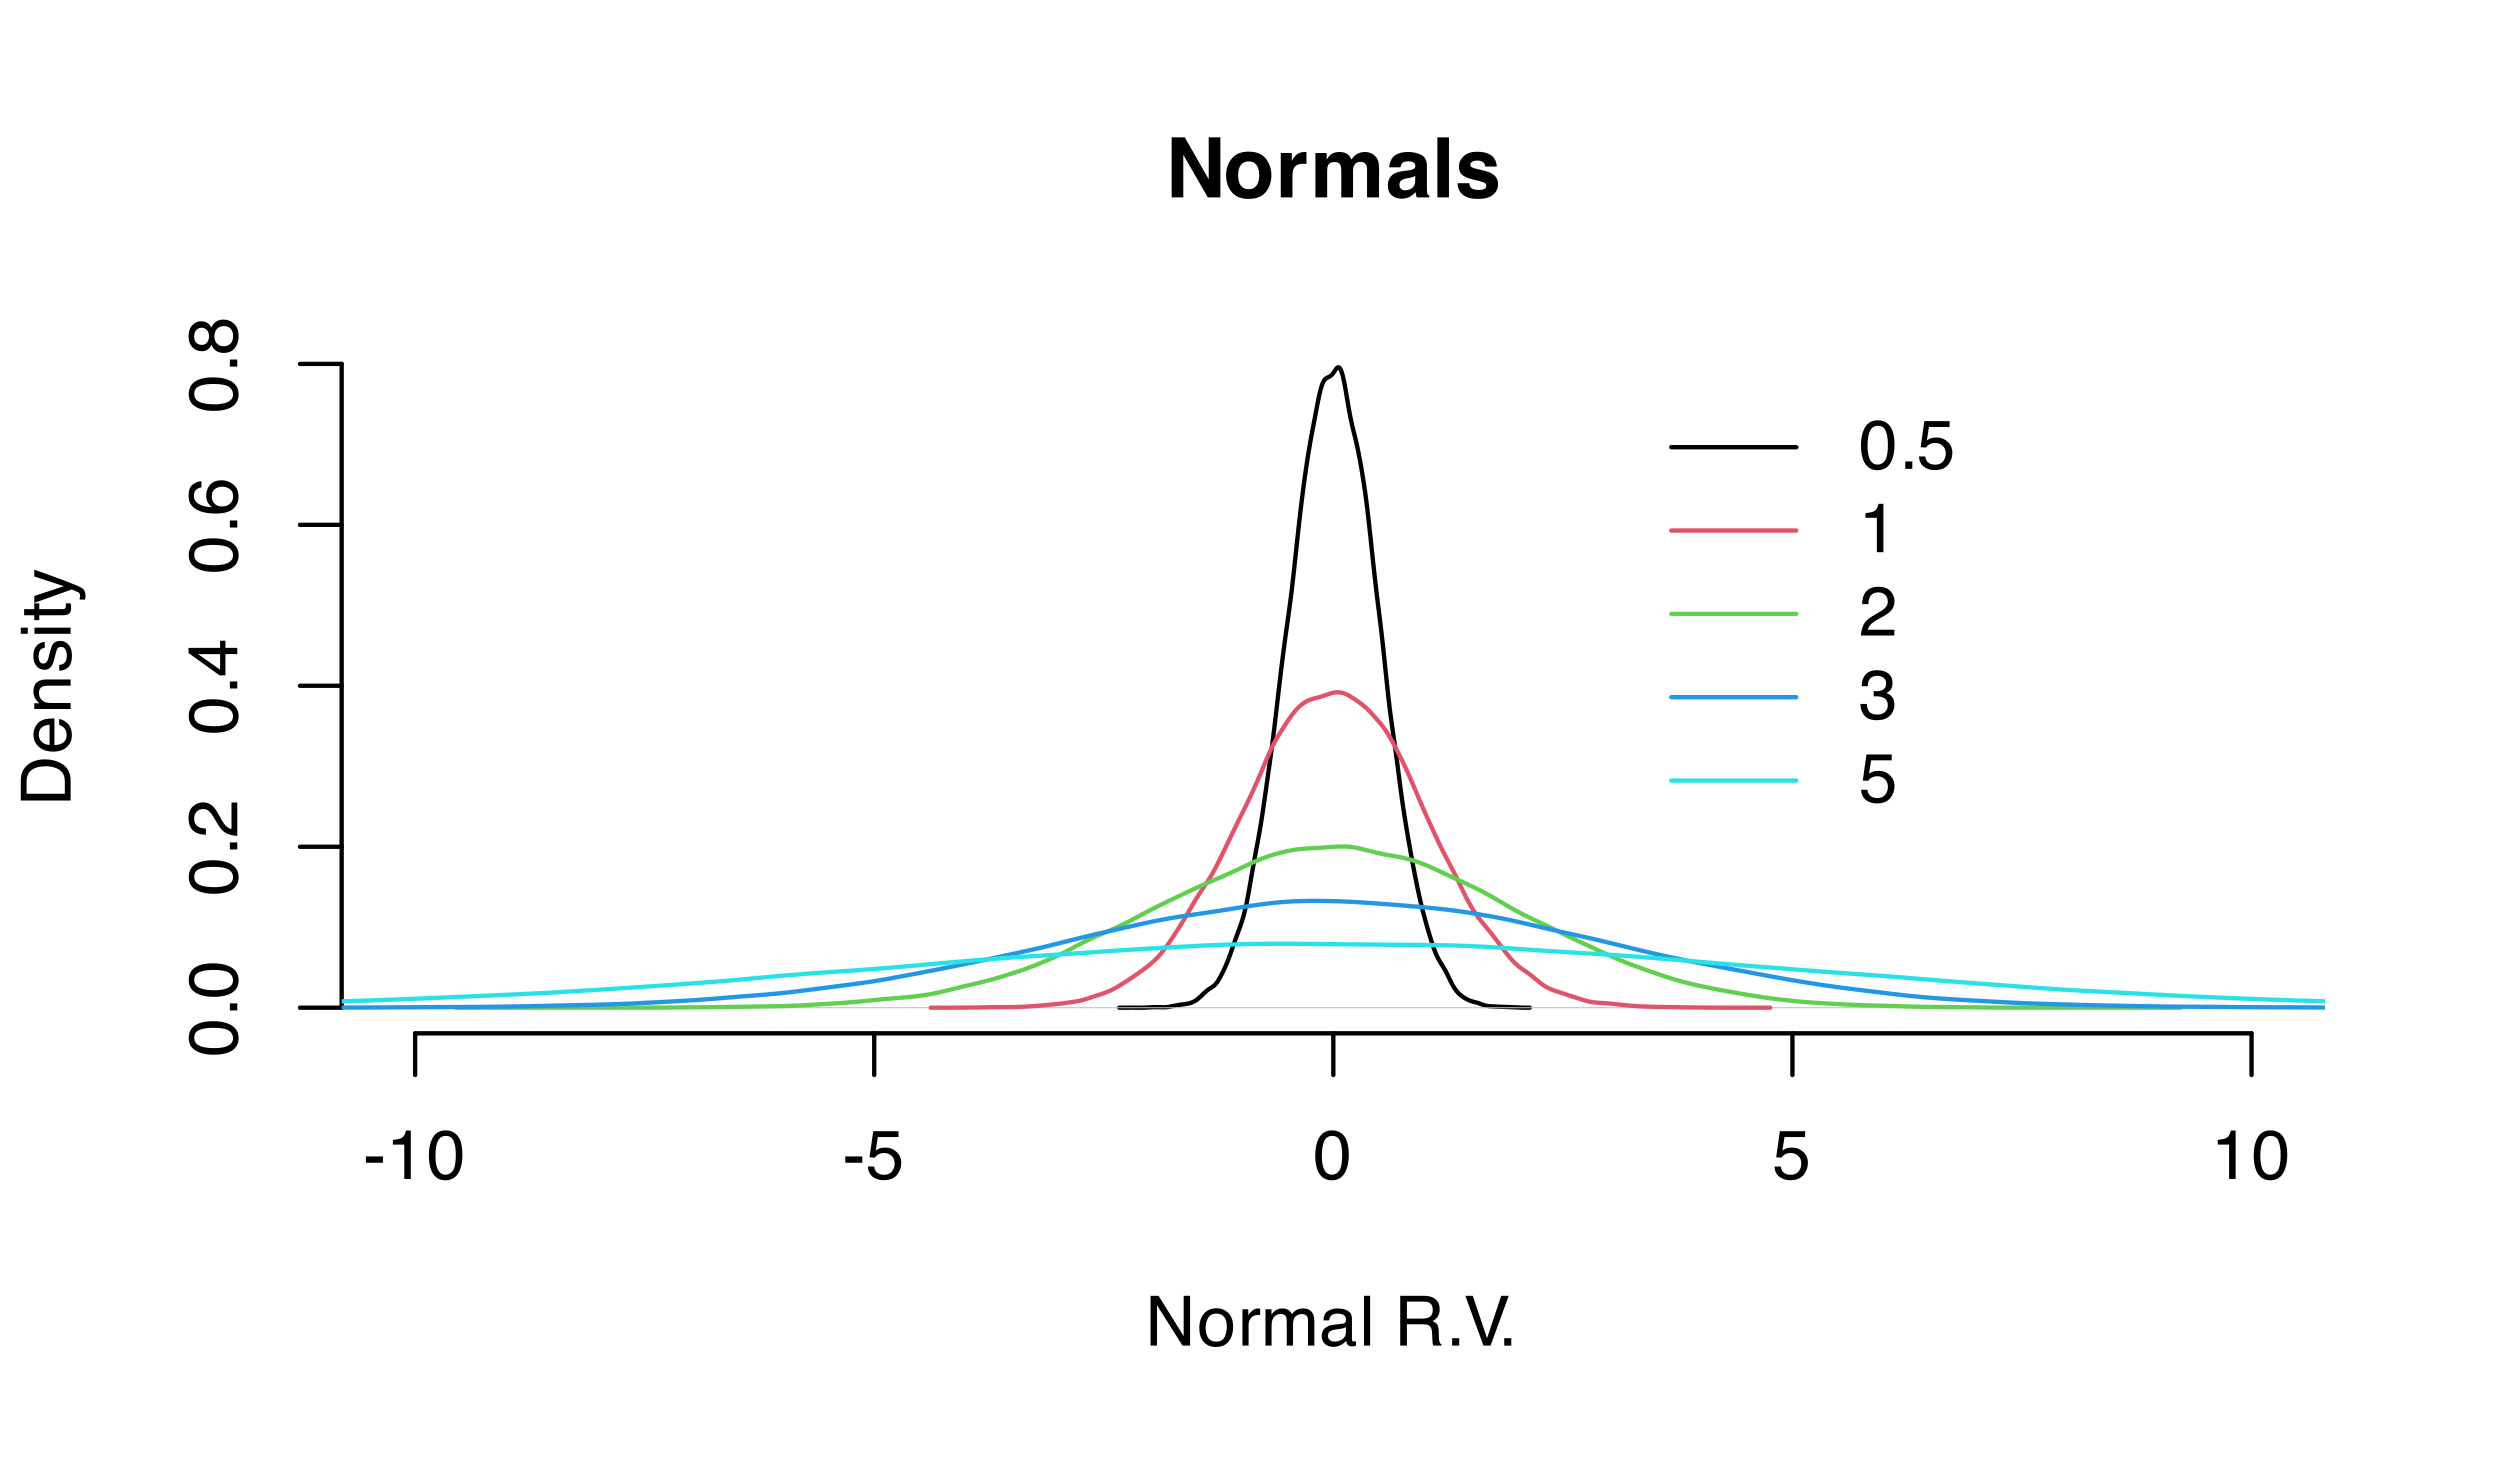 <?xml version="1.0" encoding="UTF-8"?>
<svg xmlns="http://www.w3.org/2000/svg" xmlns:xlink="http://www.w3.org/1999/xlink" width="432" height="252" viewBox="0 0 432 252">
<defs>
<g>
<g id="glyph-0-0">
<path d="M 0.391 0 L 0.391 -8.609 L 7.219 -8.609 L 7.219 0 Z M 6.141 -1.078 L 6.141 -7.531 L 1.469 -7.531 L 1.469 -1.078 Z M 6.141 -1.078 "/>
</g>
<g id="glyph-0-1">
<path d="M 0.5 -3.891 L 3.438 -3.891 L 3.438 -2.797 L 0.5 -2.797 Z M 0.5 -3.891 "/>
</g>
<g id="glyph-0-2">
<path d="M 1.156 -5.938 L 1.156 -6.75 C 1.914 -6.82 2.441 -6.945 2.734 -7.125 C 3.035 -7.301 3.266 -7.711 3.422 -8.359 L 4.25 -8.359 L 4.25 0 L 3.125 0 L 3.125 -5.938 Z M 1.156 -5.938 "/>
</g>
<g id="glyph-0-3">
<path d="M 3.25 -8.391 C 4.332 -8.391 5.117 -7.941 5.609 -7.047 C 5.984 -6.359 6.172 -5.41 6.172 -4.203 C 6.172 -3.066 6 -2.125 5.656 -1.375 C 5.164 -0.301 4.359 0.234 3.234 0.234 C 2.234 0.234 1.484 -0.203 0.984 -1.078 C 0.578 -1.816 0.375 -2.801 0.375 -4.031 C 0.375 -4.977 0.5 -5.797 0.75 -6.484 C 1.207 -7.754 2.039 -8.391 3.25 -8.391 Z M 3.234 -0.734 C 3.785 -0.734 4.223 -0.973 4.547 -1.453 C 4.867 -1.941 5.031 -2.848 5.031 -4.172 C 5.031 -5.117 4.91 -5.898 4.672 -6.516 C 4.441 -7.129 3.988 -7.438 3.312 -7.438 C 2.688 -7.438 2.227 -7.145 1.938 -6.562 C 1.656 -5.977 1.516 -5.117 1.516 -3.984 C 1.516 -3.129 1.609 -2.441 1.797 -1.922 C 2.078 -1.129 2.555 -0.734 3.234 -0.734 Z M 3.234 -0.734 "/>
</g>
<g id="glyph-0-4">
<path d="M 1.484 -2.141 C 1.555 -1.535 1.836 -1.117 2.328 -0.891 C 2.578 -0.773 2.863 -0.719 3.188 -0.719 C 3.812 -0.719 4.273 -0.914 4.578 -1.312 C 4.879 -1.707 5.031 -2.148 5.031 -2.641 C 5.031 -3.223 4.848 -3.676 4.484 -4 C 4.129 -4.32 3.703 -4.484 3.203 -4.484 C 2.836 -4.484 2.523 -4.41 2.266 -4.266 C 2.004 -4.129 1.785 -3.938 1.609 -3.688 L 0.688 -3.734 L 1.328 -8.25 L 5.688 -8.25 L 5.688 -7.234 L 2.125 -7.234 L 1.766 -4.906 C 1.961 -5.051 2.148 -5.16 2.328 -5.234 C 2.641 -5.359 3 -5.422 3.406 -5.422 C 4.176 -5.422 4.828 -5.172 5.359 -4.672 C 5.898 -4.18 6.172 -3.555 6.172 -2.797 C 6.172 -2.004 5.922 -1.301 5.422 -0.688 C 4.93 -0.082 4.148 0.219 3.078 0.219 C 2.398 0.219 1.797 0.023 1.266 -0.359 C 0.742 -0.742 0.453 -1.336 0.391 -2.141 Z M 1.484 -2.141 "/>
</g>
<g id="glyph-0-5">
<path d="M 0.922 -8.609 L 2.297 -8.609 L 6.641 -1.641 L 6.641 -8.609 L 7.75 -8.609 L 7.75 0 L 6.438 0 L 2.031 -6.969 L 2.031 0 L 0.922 0 Z M 4.25 -8.609 Z M 4.25 -8.609 "/>
</g>
<g id="glyph-0-6">
<path d="M 3.266 -0.688 C 3.961 -0.688 4.441 -0.945 4.703 -1.469 C 4.961 -2 5.094 -2.586 5.094 -3.234 C 5.094 -3.828 5 -4.305 4.812 -4.672 C 4.508 -5.242 4 -5.531 3.281 -5.531 C 2.633 -5.531 2.164 -5.285 1.875 -4.797 C 1.582 -4.305 1.438 -3.711 1.438 -3.016 C 1.438 -2.348 1.582 -1.789 1.875 -1.344 C 2.164 -0.906 2.629 -0.688 3.266 -0.688 Z M 3.312 -6.453 C 4.113 -6.453 4.789 -6.18 5.344 -5.641 C 5.906 -5.109 6.188 -4.316 6.188 -3.266 C 6.188 -2.254 5.941 -1.414 5.453 -0.75 C 4.961 -0.094 4.203 0.234 3.172 0.234 C 2.305 0.234 1.617 -0.055 1.109 -0.641 C 0.598 -1.234 0.344 -2.02 0.344 -3 C 0.344 -4.051 0.609 -4.891 1.141 -5.516 C 1.68 -6.141 2.406 -6.453 3.312 -6.453 Z M 3.266 -6.422 Z M 3.266 -6.422 "/>
</g>
<g id="glyph-0-7">
<path d="M 0.797 -6.281 L 1.812 -6.281 L 1.812 -5.188 C 1.883 -5.406 2.082 -5.664 2.406 -5.969 C 2.727 -6.27 3.098 -6.422 3.516 -6.422 C 3.535 -6.422 3.566 -6.414 3.609 -6.406 C 3.66 -6.406 3.742 -6.398 3.859 -6.391 L 3.859 -5.281 C 3.797 -5.289 3.738 -5.297 3.688 -5.297 C 3.633 -5.297 3.578 -5.297 3.516 -5.297 C 2.984 -5.297 2.57 -5.125 2.281 -4.781 C 2 -4.445 1.859 -4.055 1.859 -3.609 L 1.859 0 L 0.797 0 Z M 0.797 -6.281 "/>
</g>
<g id="glyph-0-8">
<path d="M 0.781 -6.281 L 1.812 -6.281 L 1.812 -5.391 C 2.062 -5.691 2.289 -5.914 2.5 -6.062 C 2.844 -6.301 3.238 -6.422 3.688 -6.422 C 4.188 -6.422 4.586 -6.297 4.891 -6.047 C 5.055 -5.91 5.211 -5.703 5.359 -5.422 C 5.586 -5.766 5.859 -6.016 6.172 -6.172 C 6.492 -6.336 6.852 -6.422 7.25 -6.422 C 8.094 -6.422 8.664 -6.113 8.969 -5.5 C 9.133 -5.176 9.219 -4.734 9.219 -4.172 L 9.219 0 L 8.125 0 L 8.125 -4.359 C 8.125 -4.773 8.02 -5.062 7.812 -5.219 C 7.602 -5.375 7.348 -5.453 7.047 -5.453 C 6.629 -5.453 6.27 -5.312 5.969 -5.031 C 5.676 -4.758 5.531 -4.301 5.531 -3.656 L 5.531 0 L 4.453 0 L 4.453 -4.094 C 4.453 -4.52 4.398 -4.832 4.297 -5.031 C 4.141 -5.32 3.844 -5.469 3.406 -5.469 C 3.008 -5.469 2.645 -5.312 2.312 -5 C 1.988 -4.695 1.828 -4.141 1.828 -3.328 L 1.828 0 L 0.781 0 Z M 0.781 -6.281 "/>
</g>
<g id="glyph-0-9">
<path d="M 1.578 -1.672 C 1.578 -1.367 1.688 -1.129 1.906 -0.953 C 2.133 -0.773 2.398 -0.688 2.703 -0.688 C 3.078 -0.688 3.438 -0.77 3.781 -0.938 C 4.375 -1.227 4.672 -1.695 4.672 -2.344 L 4.672 -3.188 C 4.535 -3.113 4.363 -3.047 4.156 -2.984 C 3.957 -2.93 3.758 -2.895 3.562 -2.875 L 2.938 -2.797 C 2.551 -2.742 2.258 -2.66 2.062 -2.547 C 1.738 -2.367 1.578 -2.078 1.578 -1.672 Z M 4.141 -3.797 C 4.379 -3.828 4.539 -3.93 4.625 -4.109 C 4.664 -4.203 4.688 -4.336 4.688 -4.516 C 4.688 -4.867 4.555 -5.125 4.297 -5.281 C 4.047 -5.445 3.688 -5.531 3.219 -5.531 C 2.664 -5.531 2.273 -5.383 2.047 -5.094 C 1.91 -4.926 1.82 -4.68 1.781 -4.359 L 0.797 -4.359 C 0.816 -5.129 1.066 -5.664 1.547 -5.969 C 2.035 -6.27 2.598 -6.422 3.234 -6.422 C 3.973 -6.422 4.57 -6.281 5.031 -6 C 5.488 -5.719 5.719 -5.281 5.719 -4.688 L 5.719 -1.078 C 5.719 -0.973 5.738 -0.883 5.781 -0.812 C 5.832 -0.75 5.93 -0.719 6.078 -0.719 C 6.117 -0.719 6.164 -0.719 6.219 -0.719 C 6.281 -0.727 6.348 -0.738 6.422 -0.75 L 6.422 0.031 C 6.254 0.07 6.125 0.098 6.031 0.109 C 5.945 0.129 5.832 0.141 5.688 0.141 C 5.32 0.141 5.062 0.008 4.906 -0.25 C 4.812 -0.383 4.75 -0.578 4.719 -0.828 C 4.5 -0.547 4.188 -0.301 3.781 -0.094 C 3.383 0.113 2.945 0.219 2.469 0.219 C 1.883 0.219 1.406 0.039 1.031 -0.312 C 0.664 -0.664 0.484 -1.109 0.484 -1.641 C 0.484 -2.223 0.664 -2.676 1.031 -3 C 1.395 -3.32 1.867 -3.52 2.453 -3.594 Z M 3.266 -6.422 Z M 3.266 -6.422 "/>
</g>
<g id="glyph-0-10">
<path d="M 0.797 -8.609 L 1.859 -8.609 L 1.859 0 L 0.797 0 Z M 0.797 -8.609 "/>
</g>
<g id="glyph-0-11">
</g>
<g id="glyph-0-12">
<path d="M 4.922 -4.672 C 5.461 -4.672 5.891 -4.781 6.203 -5 C 6.523 -5.219 6.688 -5.609 6.688 -6.172 C 6.688 -6.785 6.469 -7.207 6.031 -7.438 C 5.789 -7.551 5.469 -7.609 5.062 -7.609 L 2.219 -7.609 L 2.219 -4.672 Z M 1.062 -8.609 L 5.047 -8.609 C 5.703 -8.609 6.238 -8.516 6.656 -8.328 C 7.469 -7.953 7.875 -7.27 7.875 -6.281 C 7.875 -5.77 7.766 -5.348 7.547 -5.016 C 7.336 -4.691 7.039 -4.43 6.656 -4.234 C 7 -4.098 7.254 -3.914 7.422 -3.688 C 7.586 -3.469 7.68 -3.109 7.703 -2.609 L 7.75 -1.453 C 7.758 -1.129 7.785 -0.883 7.828 -0.719 C 7.898 -0.445 8.023 -0.27 8.203 -0.188 L 8.203 0 L 6.781 0 C 6.738 -0.07 6.703 -0.164 6.672 -0.281 C 6.648 -0.406 6.633 -0.633 6.625 -0.969 L 6.547 -2.406 C 6.523 -2.969 6.316 -3.344 5.922 -3.531 C 5.703 -3.633 5.352 -3.688 4.875 -3.688 L 2.219 -3.688 L 2.219 0 L 1.062 0 Z M 1.062 -8.609 "/>
</g>
<g id="glyph-0-13">
<path d="M 1.031 -1.281 L 2.25 -1.281 L 2.25 0 L 1.031 0 Z M 1.031 -1.281 "/>
</g>
<g id="glyph-0-14">
<path d="M 1.594 -8.609 L 4.062 -1.281 L 6.516 -8.609 L 7.812 -8.609 L 4.672 0 L 3.438 0 L 0.312 -8.609 Z M 1.594 -8.609 "/>
</g>
<g id="glyph-0-15">
<path d="M 0.375 0 C 0.414 -0.719 0.566 -1.344 0.828 -1.875 C 1.086 -2.414 1.594 -2.906 2.344 -3.344 L 3.469 -4 C 3.969 -4.289 4.32 -4.539 4.531 -4.75 C 4.852 -5.07 5.016 -5.441 5.016 -5.859 C 5.016 -6.348 4.863 -6.734 4.562 -7.016 C 4.27 -7.305 3.883 -7.453 3.406 -7.453 C 2.676 -7.453 2.176 -7.18 1.906 -6.641 C 1.75 -6.336 1.664 -5.93 1.656 -5.422 L 0.578 -5.422 C 0.586 -6.148 0.723 -6.742 0.984 -7.203 C 1.441 -8.016 2.25 -8.422 3.406 -8.422 C 4.363 -8.422 5.062 -8.16 5.5 -7.641 C 5.945 -7.117 6.172 -6.539 6.172 -5.906 C 6.172 -5.238 5.938 -4.664 5.469 -4.188 C 5.195 -3.906 4.707 -3.566 4 -3.172 L 3.188 -2.734 C 2.812 -2.523 2.516 -2.32 2.297 -2.125 C 1.898 -1.789 1.648 -1.414 1.547 -1 L 6.141 -1 L 6.141 0 Z M 0.375 0 "/>
</g>
<g id="glyph-0-16">
<path d="M 3.125 0.234 C 2.125 0.234 1.398 -0.035 0.953 -0.578 C 0.504 -1.129 0.281 -1.797 0.281 -2.578 L 1.391 -2.578 C 1.43 -2.035 1.531 -1.641 1.688 -1.391 C 1.969 -0.953 2.461 -0.734 3.172 -0.734 C 3.734 -0.734 4.18 -0.879 4.516 -1.172 C 4.848 -1.473 5.016 -1.859 5.016 -2.328 C 5.016 -2.898 4.836 -3.301 4.484 -3.531 C 4.129 -3.77 3.641 -3.891 3.016 -3.891 C 2.941 -3.891 2.867 -3.883 2.797 -3.875 C 2.723 -3.875 2.648 -3.875 2.578 -3.875 L 2.578 -4.812 C 2.691 -4.789 2.785 -4.781 2.859 -4.781 C 2.93 -4.781 3.008 -4.781 3.094 -4.781 C 3.488 -4.781 3.812 -4.844 4.062 -4.969 C 4.508 -5.188 4.734 -5.578 4.734 -6.141 C 4.734 -6.555 4.582 -6.875 4.281 -7.094 C 3.988 -7.32 3.645 -7.438 3.25 -7.438 C 2.551 -7.438 2.066 -7.203 1.797 -6.734 C 1.648 -6.484 1.566 -6.117 1.547 -5.641 L 0.5 -5.641 C 0.5 -6.266 0.625 -6.797 0.875 -7.234 C 1.301 -8.016 2.055 -8.406 3.141 -8.406 C 3.992 -8.406 4.656 -8.211 5.125 -7.828 C 5.594 -7.453 5.828 -6.898 5.828 -6.172 C 5.828 -5.66 5.691 -5.242 5.422 -4.922 C 5.242 -4.723 5.02 -4.566 4.75 -4.453 C 5.188 -4.328 5.531 -4.094 5.781 -3.75 C 6.031 -3.406 6.156 -2.984 6.156 -2.484 C 6.156 -1.68 5.891 -1.023 5.359 -0.516 C 4.836 -0.016 4.094 0.234 3.125 0.234 Z M 3.125 0.234 "/>
</g>
<g id="glyph-1-0">
<path d="M 0 -0.391 L -8.609 -0.391 L -8.609 -7.219 L 0 -7.219 Z M -1.078 -6.141 L -7.531 -6.141 L -7.531 -1.469 L -1.078 -1.469 Z M -1.078 -6.141 "/>
</g>
<g id="glyph-1-1">
<path d="M -8.391 -3.25 C -8.391 -4.332 -7.941 -5.117 -7.047 -5.609 C -6.359 -5.984 -5.41 -6.172 -4.203 -6.172 C -3.066 -6.172 -2.125 -6 -1.375 -5.656 C -0.301 -5.164 0.234 -4.359 0.234 -3.234 C 0.234 -2.234 -0.203 -1.484 -1.078 -0.984 C -1.816 -0.578 -2.801 -0.375 -4.031 -0.375 C -4.977 -0.375 -5.797 -0.5 -6.484 -0.75 C -7.754 -1.207 -8.391 -2.039 -8.391 -3.25 Z M -0.734 -3.234 C -0.734 -3.785 -0.973 -4.223 -1.453 -4.547 C -1.941 -4.867 -2.848 -5.031 -4.172 -5.031 C -5.117 -5.031 -5.898 -4.91 -6.516 -4.672 C -7.129 -4.441 -7.438 -3.988 -7.438 -3.312 C -7.438 -2.688 -7.145 -2.227 -6.562 -1.938 C -5.977 -1.656 -5.117 -1.516 -3.984 -1.516 C -3.129 -1.516 -2.441 -1.609 -1.922 -1.797 C -1.129 -2.078 -0.734 -2.555 -0.734 -3.234 Z M -0.734 -3.234 "/>
</g>
<g id="glyph-1-2">
<path d="M -1.281 -1.031 L -1.281 -2.25 L 0 -2.25 L 0 -1.031 Z M -1.281 -1.031 "/>
</g>
<g id="glyph-1-3">
<path d="M 0 -0.375 C -0.719 -0.414 -1.344 -0.566 -1.875 -0.828 C -2.414 -1.086 -2.906 -1.594 -3.344 -2.344 L -4 -3.469 C -4.289 -3.969 -4.539 -4.32 -4.75 -4.531 C -5.07 -4.852 -5.441 -5.016 -5.859 -5.016 C -6.348 -5.016 -6.734 -4.863 -7.016 -4.562 C -7.305 -4.27 -7.453 -3.883 -7.453 -3.406 C -7.453 -2.676 -7.18 -2.176 -6.641 -1.906 C -6.336 -1.75 -5.93 -1.664 -5.422 -1.656 L -5.422 -0.578 C -6.148 -0.586 -6.742 -0.723 -7.203 -0.984 C -8.016 -1.441 -8.422 -2.25 -8.422 -3.406 C -8.422 -4.363 -8.16 -5.062 -7.641 -5.5 C -7.117 -5.945 -6.539 -6.172 -5.906 -6.172 C -5.238 -6.172 -4.664 -5.938 -4.188 -5.469 C -3.906 -5.195 -3.566 -4.707 -3.172 -4 L -2.734 -3.188 C -2.523 -2.812 -2.32 -2.516 -2.125 -2.297 C -1.789 -1.898 -1.414 -1.648 -1 -1.547 L -1 -6.141 L 0 -6.141 Z M 0 -0.375 "/>
</g>
<g id="glyph-1-4">
<path d="M -2.969 -3.969 L -6.781 -3.969 L -2.969 -1.281 Z M 0 -3.984 L -2.047 -3.984 L -2.047 -0.312 L -3.078 -0.312 L -8.422 -4.156 L -8.422 -5.047 L -2.969 -5.047 L -2.969 -6.281 L -2.047 -6.281 L -2.047 -5.047 L 0 -5.047 Z M 0 -3.984 "/>
</g>
<g id="glyph-1-5">
<path d="M -8.422 -3.516 C -8.422 -4.453 -8.176 -5.102 -7.688 -5.469 C -7.207 -5.844 -6.707 -6.031 -6.188 -6.031 L -6.188 -4.984 C -6.52 -4.922 -6.781 -4.82 -6.969 -4.688 C -7.32 -4.426 -7.5 -4.039 -7.5 -3.531 C -7.5 -2.938 -7.223 -2.461 -6.672 -2.109 C -6.129 -1.766 -5.352 -1.578 -4.344 -1.547 C -4.695 -1.785 -4.961 -2.086 -5.141 -2.453 C -5.297 -2.785 -5.375 -3.16 -5.375 -3.578 C -5.375 -4.285 -5.148 -4.898 -4.703 -5.422 C -4.254 -5.941 -3.582 -6.203 -2.688 -6.203 C -1.926 -6.203 -1.25 -5.953 -0.656 -5.453 C -0.07 -4.961 0.219 -4.258 0.219 -3.344 C 0.219 -2.551 -0.078 -1.867 -0.672 -1.297 C -1.273 -0.734 -2.281 -0.453 -3.688 -0.453 C -4.727 -0.453 -5.613 -0.578 -6.344 -0.828 C -7.727 -1.316 -8.422 -2.211 -8.422 -3.516 Z M -0.719 -3.438 C -0.719 -3.988 -0.906 -4.398 -1.281 -4.672 C -1.656 -4.953 -2.098 -5.094 -2.609 -5.094 C -3.035 -5.094 -3.441 -4.969 -3.828 -4.719 C -4.211 -4.477 -4.406 -4.031 -4.406 -3.375 C -4.406 -2.926 -4.254 -2.531 -3.953 -2.188 C -3.66 -1.844 -3.211 -1.672 -2.609 -1.672 C -2.078 -1.672 -1.629 -1.828 -1.266 -2.141 C -0.898 -2.453 -0.719 -2.883 -0.719 -3.438 Z M -0.719 -3.438 "/>
</g>
<g id="glyph-1-6">
<path d="M -4.875 -3.266 C -4.875 -3.734 -5.004 -4.098 -5.266 -4.359 C -5.523 -4.617 -5.832 -4.75 -6.188 -4.75 C -6.5 -4.75 -6.785 -4.625 -7.047 -4.375 C -7.316 -4.125 -7.453 -3.742 -7.453 -3.234 C -7.453 -2.723 -7.316 -2.352 -7.047 -2.125 C -6.785 -1.895 -6.484 -1.781 -6.141 -1.781 C -5.742 -1.781 -5.43 -1.926 -5.203 -2.219 C -4.984 -2.52 -4.875 -2.867 -4.875 -3.266 Z M -0.719 -3.328 C -0.719 -3.816 -0.848 -4.223 -1.109 -4.547 C -1.379 -4.867 -1.773 -5.031 -2.297 -5.031 C -2.836 -5.031 -3.25 -4.863 -3.531 -4.531 C -3.812 -4.195 -3.953 -3.77 -3.953 -3.25 C -3.953 -2.75 -3.805 -2.336 -3.516 -2.016 C -3.234 -1.703 -2.836 -1.547 -2.328 -1.547 C -1.891 -1.547 -1.508 -1.691 -1.188 -1.984 C -0.875 -2.273 -0.719 -2.723 -0.719 -3.328 Z M -4.469 -1.828 C -4.594 -1.535 -4.738 -1.305 -4.906 -1.141 C -5.219 -0.836 -5.625 -0.688 -6.125 -0.688 C -6.75 -0.688 -7.285 -0.91 -7.734 -1.359 C -8.191 -1.816 -8.422 -2.457 -8.422 -3.281 C -8.422 -4.094 -8.207 -4.723 -7.781 -5.172 C -7.352 -5.629 -6.859 -5.859 -6.297 -5.859 C -5.773 -5.859 -5.348 -5.727 -5.016 -5.469 C -4.836 -5.32 -4.66 -5.094 -4.484 -4.781 C -4.328 -5.125 -4.145 -5.395 -3.938 -5.594 C -3.539 -5.969 -3.031 -6.156 -2.406 -6.156 C -1.664 -6.156 -1.039 -5.906 -0.531 -5.406 C -0.02 -4.914 0.234 -4.219 0.234 -3.312 C 0.234 -2.488 0.012 -1.797 -0.422 -1.234 C -0.867 -0.672 -1.516 -0.391 -2.359 -0.391 C -2.848 -0.391 -3.273 -0.508 -3.641 -0.75 C -4.004 -0.988 -4.281 -1.348 -4.469 -1.828 Z M -4.469 -1.828 "/>
</g>
<g id="glyph-1-7">
<path d="M -1 -4.219 C -1 -4.613 -1.039 -4.938 -1.125 -5.188 C -1.27 -5.645 -1.562 -6.02 -2 -6.312 C -2.344 -6.539 -2.785 -6.703 -3.328 -6.797 C -3.66 -6.859 -3.961 -6.891 -4.234 -6.891 C -5.305 -6.891 -6.133 -6.676 -6.719 -6.25 C -7.312 -5.832 -7.609 -5.148 -7.609 -4.203 L -7.609 -2.141 L -1 -2.141 Z M -8.609 -0.969 L -8.609 -4.453 C -8.609 -5.641 -8.188 -6.555 -7.344 -7.203 C -6.594 -7.785 -5.625 -8.078 -4.438 -8.078 C -3.52 -8.078 -2.691 -7.906 -1.953 -7.562 C -0.648 -6.957 0 -5.914 0 -4.438 L 0 -0.969 Z M -8.609 -0.969 "/>
</g>
<g id="glyph-1-8">
<path d="M -6.422 -3.391 C -6.422 -3.836 -6.316 -4.27 -6.109 -4.688 C -5.898 -5.102 -5.629 -5.422 -5.297 -5.641 C -4.973 -5.848 -4.602 -5.988 -4.188 -6.062 C -3.895 -6.125 -3.43 -6.156 -2.797 -6.156 L -2.797 -1.547 C -2.16 -1.566 -1.648 -1.719 -1.266 -2 C -0.879 -2.281 -0.688 -2.719 -0.688 -3.312 C -0.688 -3.863 -0.867 -4.301 -1.234 -4.625 C -1.441 -4.812 -1.688 -4.945 -1.969 -5.031 L -1.969 -6.062 C -1.738 -6.039 -1.484 -5.953 -1.203 -5.797 C -0.922 -5.641 -0.688 -5.469 -0.5 -5.281 C -0.188 -4.957 0.02 -4.555 0.125 -4.078 C 0.188 -3.828 0.219 -3.539 0.219 -3.219 C 0.219 -2.438 -0.062 -1.773 -0.625 -1.234 C -1.195 -0.691 -1.992 -0.422 -3.016 -0.422 C -4.023 -0.422 -4.844 -0.691 -5.469 -1.234 C -6.102 -1.785 -6.422 -2.504 -6.422 -3.391 Z M -3.641 -5.062 C -4.098 -5.02 -4.461 -4.922 -4.734 -4.766 C -5.242 -4.484 -5.5 -4.004 -5.5 -3.328 C -5.5 -2.836 -5.32 -2.426 -4.969 -2.094 C -4.625 -1.77 -4.18 -1.598 -3.641 -1.578 Z M -6.422 -3.281 Z M -6.422 -3.281 "/>
</g>
<g id="glyph-1-9">
<path d="M -6.281 -0.781 L -6.281 -1.781 L -5.391 -1.781 C -5.754 -2.07 -6.016 -2.383 -6.172 -2.719 C -6.336 -3.051 -6.422 -3.422 -6.422 -3.828 C -6.422 -4.711 -6.109 -5.312 -5.484 -5.625 C -5.141 -5.801 -4.656 -5.891 -4.031 -5.891 L 0 -5.891 L 0 -4.812 L -3.953 -4.812 C -4.336 -4.812 -4.645 -4.754 -4.875 -4.641 C -5.27 -4.453 -5.469 -4.113 -5.469 -3.625 C -5.469 -3.375 -5.441 -3.172 -5.391 -3.016 C -5.305 -2.723 -5.133 -2.469 -4.875 -2.25 C -4.664 -2.07 -4.453 -1.957 -4.234 -1.906 C -4.016 -1.852 -3.695 -1.828 -3.281 -1.828 L 0 -1.828 L 0 -0.781 Z M -6.422 -3.25 Z M -6.422 -3.25 "/>
</g>
<g id="glyph-1-10">
<path d="M -1.969 -1.406 C -1.613 -1.438 -1.344 -1.523 -1.156 -1.672 C -0.82 -1.93 -0.656 -2.391 -0.656 -3.047 C -0.656 -3.441 -0.738 -3.785 -0.906 -4.078 C -1.07 -4.379 -1.332 -4.531 -1.688 -4.531 C -1.957 -4.531 -2.164 -4.41 -2.312 -4.172 C -2.395 -4.016 -2.492 -3.711 -2.609 -3.266 L -2.812 -2.422 C -2.945 -1.891 -3.098 -1.5 -3.266 -1.25 C -3.547 -0.789 -3.941 -0.562 -4.453 -0.562 C -5.047 -0.562 -5.523 -0.773 -5.891 -1.203 C -6.254 -1.629 -6.438 -2.207 -6.438 -2.938 C -6.438 -3.875 -6.16 -4.551 -5.609 -4.969 C -5.254 -5.238 -4.875 -5.367 -4.469 -5.359 L -4.469 -4.359 C -4.707 -4.336 -4.926 -4.254 -5.125 -4.109 C -5.395 -3.867 -5.531 -3.445 -5.531 -2.844 C -5.531 -2.445 -5.453 -2.145 -5.297 -1.938 C -5.148 -1.738 -4.953 -1.641 -4.703 -1.641 C -4.43 -1.641 -4.211 -1.773 -4.047 -2.047 C -3.953 -2.203 -3.867 -2.43 -3.797 -2.734 L -3.625 -3.422 C -3.438 -4.18 -3.258 -4.691 -3.094 -4.953 C -2.82 -5.359 -2.395 -5.562 -1.812 -5.562 C -1.258 -5.562 -0.781 -5.348 -0.375 -4.922 C 0.027 -4.504 0.234 -3.863 0.234 -3 C 0.234 -2.062 0.023 -1.395 -0.391 -1 C -0.816 -0.613 -1.344 -0.41 -1.969 -0.391 Z M -6.422 -2.953 Z M -6.422 -2.953 "/>
</g>
<g id="glyph-1-11">
<path d="M -6.25 -0.781 L -6.25 -1.844 L 0 -1.844 L 0 -0.781 Z M -8.609 -0.781 L -8.609 -1.844 L -7.406 -1.844 L -7.406 -0.781 Z M -8.609 -0.781 "/>
</g>
<g id="glyph-1-12">
<path d="M -8.031 -0.984 L -8.031 -2.047 L -6.281 -2.047 L -6.281 -3.047 L -5.422 -3.047 L -5.422 -2.047 L -1.312 -2.047 C -1.094 -2.047 -0.945 -2.125 -0.875 -2.281 C -0.832 -2.352 -0.812 -2.488 -0.812 -2.688 C -0.812 -2.738 -0.812 -2.789 -0.812 -2.844 C -0.82 -2.906 -0.828 -2.973 -0.828 -3.047 L 0 -3.047 C 0.031 -2.93 0.051 -2.805 0.062 -2.672 C 0.082 -2.547 0.094 -2.406 0.094 -2.25 C 0.094 -1.758 -0.031 -1.426 -0.281 -1.25 C -0.531 -1.07 -0.859 -0.984 -1.266 -0.984 L -5.422 -0.984 L -5.422 -0.141 L -6.281 -0.141 L -6.281 -0.984 Z M -8.031 -0.984 "/>
</g>
<g id="glyph-1-13">
<path d="M -6.281 -4.688 L -6.281 -5.859 C -5.875 -5.711 -4.953 -5.383 -3.516 -4.875 C -2.441 -4.488 -1.566 -4.164 -0.891 -3.906 C 0.711 -3.301 1.691 -2.875 2.047 -2.625 C 2.398 -2.375 2.578 -1.941 2.578 -1.328 C 2.578 -1.18 2.566 -1.066 2.547 -0.984 C 2.535 -0.91 2.516 -0.812 2.484 -0.688 L 1.531 -0.688 C 1.582 -0.875 1.613 -1.008 1.625 -1.094 C 1.633 -1.176 1.641 -1.25 1.641 -1.312 C 1.641 -1.5 1.609 -1.641 1.547 -1.734 C 1.484 -1.828 1.406 -1.906 1.312 -1.969 C 1.281 -1.988 1.117 -2.055 0.828 -2.172 C 0.535 -2.297 0.32 -2.383 0.188 -2.438 L -6.281 -0.125 L -6.281 -1.312 L -1.172 -3 Z M -6.422 -3 Z M -6.422 -3 "/>
</g>
<g id="glyph-2-0">
<path d="M 1.078 -10.375 L 9.438 -10.375 L 9.438 0 L 1.078 0 Z M 8.141 -1.297 L 8.141 -9.078 L 2.375 -9.078 L 2.375 -1.297 Z M 8.141 -1.297 "/>
</g>
<g id="glyph-2-1">
<path d="M 9.484 0 L 7.312 0 L 3.078 -7.359 L 3.078 0 L 1.062 0 L 1.062 -10.375 L 3.328 -10.375 L 7.469 -3.125 L 7.469 -10.375 L 9.484 -10.375 Z M 9.484 0 "/>
</g>
<g id="glyph-2-2">
<path d="M 7.328 -6.703 C 7.973 -5.891 8.297 -4.926 8.297 -3.812 C 8.297 -2.688 7.973 -1.723 7.328 -0.922 C 6.68 -0.129 5.695 0.266 4.375 0.266 C 3.062 0.266 2.082 -0.129 1.438 -0.922 C 0.789 -1.723 0.469 -2.688 0.469 -3.812 C 0.469 -4.926 0.789 -5.883 1.438 -6.688 C 2.082 -7.5 3.062 -7.906 4.375 -7.906 C 5.695 -7.906 6.68 -7.504 7.328 -6.703 Z M 4.375 -6.219 C 3.789 -6.219 3.336 -6.008 3.016 -5.594 C 2.703 -5.176 2.547 -4.582 2.547 -3.812 C 2.547 -3.051 2.703 -2.457 3.016 -2.031 C 3.336 -1.613 3.789 -1.406 4.375 -1.406 C 4.957 -1.406 5.406 -1.613 5.719 -2.031 C 6.039 -2.457 6.203 -3.051 6.203 -3.812 C 6.203 -4.582 6.039 -5.176 5.719 -5.594 C 5.406 -6.008 4.957 -6.219 4.375 -6.219 Z M 4.375 -6.219 "/>
</g>
<g id="glyph-2-3">
<path d="M 4.797 -5.812 C 3.984 -5.812 3.441 -5.551 3.172 -5.031 C 3.016 -4.738 2.938 -4.285 2.938 -3.672 L 2.938 0 L 0.922 0 L 0.922 -7.672 L 2.828 -7.672 L 2.828 -6.328 C 3.141 -6.836 3.41 -7.188 3.641 -7.375 C 4.016 -7.688 4.5 -7.844 5.094 -7.844 C 5.133 -7.844 5.164 -7.844 5.188 -7.844 C 5.219 -7.844 5.273 -7.844 5.359 -7.844 L 5.359 -5.781 C 5.234 -5.789 5.117 -5.797 5.016 -5.797 C 4.922 -5.805 4.848 -5.812 4.797 -5.812 Z M 4.797 -5.812 "/>
</g>
<g id="glyph-2-4">
<path d="M 5.234 -5.562 C 5.066 -5.926 4.738 -6.109 4.25 -6.109 C 3.676 -6.109 3.289 -5.926 3.094 -5.562 C 2.988 -5.344 2.938 -5.023 2.938 -4.609 L 2.938 0 L 0.906 0 L 0.906 -7.656 L 2.844 -7.656 L 2.844 -6.531 C 3.094 -6.926 3.328 -7.211 3.547 -7.391 C 3.941 -7.691 4.445 -7.844 5.062 -7.844 C 5.645 -7.844 6.117 -7.711 6.484 -7.453 C 6.773 -7.211 6.992 -6.906 7.141 -6.531 C 7.41 -6.977 7.738 -7.305 8.125 -7.516 C 8.539 -7.734 9 -7.844 9.5 -7.844 C 9.844 -7.844 10.176 -7.773 10.5 -7.641 C 10.832 -7.504 11.129 -7.273 11.391 -6.953 C 11.609 -6.68 11.754 -6.352 11.828 -5.969 C 11.879 -5.707 11.906 -5.328 11.906 -4.828 L 11.891 0 L 9.828 0 L 9.828 -4.875 C 9.828 -5.164 9.781 -5.406 9.688 -5.594 C 9.508 -5.957 9.18 -6.141 8.703 -6.141 C 8.148 -6.141 7.77 -5.906 7.562 -5.438 C 7.457 -5.195 7.406 -4.906 7.406 -4.562 L 7.406 0 L 5.375 0 L 5.375 -4.562 C 5.375 -5.02 5.328 -5.352 5.234 -5.562 Z M 5.234 -5.562 "/>
</g>
<g id="glyph-2-5">
<path d="M 1.219 -6.844 C 1.75 -7.508 2.66 -7.844 3.953 -7.844 C 4.797 -7.844 5.539 -7.676 6.188 -7.344 C 6.844 -7.008 7.172 -6.383 7.172 -5.469 L 7.172 -1.953 C 7.172 -1.703 7.176 -1.406 7.188 -1.062 C 7.195 -0.801 7.234 -0.625 7.297 -0.531 C 7.367 -0.438 7.469 -0.359 7.594 -0.297 L 7.594 0 L 5.422 0 C 5.359 -0.156 5.312 -0.301 5.281 -0.438 C 5.258 -0.57 5.242 -0.727 5.234 -0.906 C 4.953 -0.602 4.633 -0.348 4.281 -0.141 C 3.844 0.105 3.352 0.234 2.812 0.234 C 2.113 0.234 1.539 0.035 1.094 -0.359 C 0.645 -0.754 0.422 -1.316 0.422 -2.047 C 0.422 -2.984 0.781 -3.664 1.5 -4.094 C 1.906 -4.32 2.492 -4.484 3.266 -4.578 L 3.953 -4.656 C 4.316 -4.707 4.578 -4.77 4.734 -4.844 C 5.023 -4.957 5.172 -5.145 5.172 -5.406 C 5.172 -5.719 5.062 -5.93 4.844 -6.047 C 4.625 -6.172 4.305 -6.234 3.891 -6.234 C 3.41 -6.234 3.07 -6.117 2.875 -5.891 C 2.738 -5.711 2.645 -5.477 2.594 -5.188 L 0.656 -5.188 C 0.695 -5.852 0.883 -6.406 1.219 -6.844 Z M 2.719 -1.453 C 2.906 -1.297 3.133 -1.219 3.406 -1.219 C 3.832 -1.219 4.227 -1.344 4.594 -1.594 C 4.957 -1.852 5.145 -2.316 5.156 -2.984 L 5.156 -3.734 C 5.031 -3.648 4.906 -3.582 4.781 -3.531 C 4.656 -3.477 4.477 -3.43 4.25 -3.391 L 3.797 -3.312 C 3.379 -3.238 3.078 -3.145 2.891 -3.031 C 2.578 -2.852 2.422 -2.57 2.422 -2.188 C 2.422 -1.844 2.52 -1.598 2.719 -1.453 Z M 2.719 -1.453 "/>
</g>
<g id="glyph-2-6">
<path d="M 0.984 -10.375 L 2.984 -10.375 L 2.984 0 L 0.984 0 Z M 0.984 -10.375 "/>
</g>
<g id="glyph-2-7">
<path d="M 6.219 -7.312 C 6.82 -6.926 7.164 -6.266 7.25 -5.328 L 5.25 -5.328 C 5.219 -5.586 5.145 -5.789 5.031 -5.938 C 4.812 -6.219 4.438 -6.359 3.906 -6.359 C 3.469 -6.359 3.156 -6.285 2.969 -6.141 C 2.781 -6.004 2.688 -5.848 2.688 -5.672 C 2.688 -5.441 2.785 -5.273 2.984 -5.172 C 3.18 -5.066 3.879 -4.879 5.078 -4.609 C 5.879 -4.422 6.477 -4.141 6.875 -3.766 C 7.27 -3.379 7.469 -2.898 7.469 -2.328 C 7.469 -1.566 7.18 -0.941 6.609 -0.453 C 6.047 0.023 5.176 0.266 4 0.266 C 2.789 0.266 1.898 0.008 1.328 -0.5 C 0.754 -1.008 0.469 -1.66 0.469 -2.453 L 2.5 -2.453 C 2.539 -2.086 2.629 -1.832 2.766 -1.688 C 3.016 -1.414 3.477 -1.281 4.156 -1.281 C 4.539 -1.281 4.848 -1.336 5.078 -1.453 C 5.316 -1.578 5.438 -1.754 5.438 -1.984 C 5.438 -2.211 5.344 -2.383 5.156 -2.5 C 4.969 -2.625 4.27 -2.828 3.062 -3.109 C 2.195 -3.328 1.586 -3.598 1.234 -3.922 C 0.879 -4.234 0.703 -4.691 0.703 -5.297 C 0.703 -6.004 0.977 -6.613 1.531 -7.125 C 2.082 -7.633 2.863 -7.891 3.875 -7.891 C 4.832 -7.891 5.613 -7.695 6.219 -7.312 Z M 6.219 -7.312 "/>
</g>
</g>
<clipPath id="clip-0">
<path clip-rule="nonzero" d="M 59.039 174 L 401.758 174 L 401.758 175 L 59.039 175 Z M 59.039 174 "/>
</clipPath>
<clipPath id="clip-1">
<path clip-rule="nonzero" d="M 59.039 155 L 401.758 155 L 401.758 175 L 59.039 175 Z M 59.039 155 "/>
</clipPath>
<clipPath id="clip-2">
<path clip-rule="nonzero" d="M 59.039 162 L 401.758 162 L 401.758 175 L 59.039 175 Z M 59.039 162 "/>
</clipPath>
</defs>
<path fill="none" stroke-width="0.75" stroke-linecap="round" stroke-linejoin="round" stroke="rgb(0%, 0%, 0%)" stroke-opacity="1" stroke-miterlimit="10" d="M 193.41 174.133 L 194.242 174.133 L 194.383 174.129 L 194.66 174.129 L 194.801 174.125 L 195.078 174.125 L 195.215 174.121 L 195.91 174.121 L 196.047 174.125 L 196.324 174.125 L 196.465 174.129 L 197.297 174.129 L 197.438 174.125 L 197.574 174.125 L 197.715 174.121 L 197.852 174.117 L 197.992 174.109 L 198.129 174.105 L 198.41 174.09 L 198.547 174.082 L 198.688 174.074 L 198.824 174.066 L 198.965 174.059 L 199.102 174.051 L 199.242 174.047 L 199.379 174.043 L 199.52 174.039 L 199.656 174.035 L 200.215 174.035 L 200.352 174.039 L 200.492 174.043 L 200.629 174.047 L 200.77 174.051 L 200.906 174.055 L 201.184 174.055 L 201.324 174.051 L 201.461 174.043 L 201.602 174.027 L 201.738 174.012 L 202.02 173.973 L 202.156 173.945 L 202.297 173.922 L 202.434 173.895 L 202.574 173.867 L 202.711 173.84 L 202.852 173.812 L 202.988 173.785 L 203.129 173.758 L 203.266 173.73 L 203.406 173.707 L 203.543 173.68 L 203.684 173.656 L 203.824 173.637 L 203.961 173.613 L 204.102 173.594 L 204.238 173.574 L 204.379 173.555 L 204.516 173.539 L 204.656 173.52 L 204.793 173.5 L 204.934 173.48 L 205.07 173.457 L 205.211 173.434 L 205.348 173.406 L 205.488 173.375 L 205.629 173.336 L 205.766 173.297 L 205.906 173.246 L 206.043 173.191 L 206.184 173.129 L 206.32 173.059 L 206.461 172.98 L 206.598 172.895 L 206.738 172.801 L 206.875 172.699 L 207.016 172.59 L 207.152 172.473 L 207.293 172.352 L 207.434 172.223 L 207.57 172.094 L 207.711 171.961 L 207.848 171.824 L 207.988 171.691 L 208.125 171.559 L 208.266 171.43 L 208.402 171.309 L 208.543 171.191 L 208.68 171.082 L 208.82 170.984 L 208.957 170.887 L 209.098 170.801 L 209.234 170.711 L 209.375 170.625 L 209.516 170.531 L 209.652 170.43 L 209.793 170.316 L 209.93 170.184 L 210.07 170.035 L 210.207 169.867 L 210.348 169.68 L 210.484 169.469 L 210.625 169.242 L 210.762 169.004 L 210.902 168.75 L 211.039 168.484 L 211.18 168.215 L 211.32 167.934 L 211.457 167.648 L 211.598 167.352 L 211.734 167.051 L 211.875 166.734 L 212.012 166.406 L 212.152 166.062 L 212.289 165.707 L 212.43 165.336 L 212.566 164.953 L 212.707 164.562 L 212.844 164.164 L 212.984 163.762 L 213.125 163.363 L 213.262 162.961 L 213.402 162.566 L 213.539 162.176 L 213.68 161.793 L 213.816 161.414 L 213.957 161.035 L 214.094 160.656 L 214.234 160.277 L 214.371 159.887 L 214.512 159.48 L 214.648 159.051 L 214.789 158.598 L 214.93 158.102 L 215.066 157.57 L 215.207 156.988 L 215.344 156.363 L 215.484 155.688 L 215.621 154.973 L 215.762 154.223 L 215.898 153.441 L 216.039 152.645 L 216.176 151.84 L 216.316 151.031 L 216.453 150.23 L 216.594 149.445 L 216.734 148.672 L 216.871 147.914 L 217.012 147.168 L 217.148 146.43 L 217.289 145.695 L 217.426 144.953 L 217.566 144.191 L 217.703 143.406 L 217.844 142.582 L 217.98 141.727 L 218.121 140.832 L 218.258 139.91 L 218.398 138.961 L 218.539 137.992 L 218.676 137.012 L 218.816 136.027 L 218.953 135.043 L 219.094 134.062 L 219.23 133.082 L 219.371 132.098 L 219.508 131.109 L 219.648 130.102 L 219.785 129.07 L 219.926 128.008 L 220.062 126.91 L 220.203 125.781 L 220.344 124.625 L 220.48 123.441 L 220.621 122.242 L 220.758 121.039 L 220.898 119.84 L 221.035 118.652 L 221.176 117.477 L 221.312 116.32 L 221.453 115.188 L 221.59 114.074 L 221.73 112.984 L 221.867 111.918 L 222.008 110.875 L 222.148 109.855 L 222.285 108.855 L 222.426 107.867 L 222.562 106.879 L 222.703 105.883 L 222.84 104.863 L 222.98 103.812 L 223.117 102.719 L 223.258 101.578 L 223.395 100.387 L 223.535 99.156 L 223.672 97.887 L 223.812 96.598 L 223.953 95.297 L 224.09 93.996 L 224.23 92.707 L 224.367 91.434 L 224.508 90.191 L 224.645 88.977 L 224.785 87.801 L 224.922 86.656 L 225.062 85.551 L 225.199 84.477 L 225.34 83.438 L 225.477 82.426 L 225.617 81.441 L 225.758 80.488 L 225.895 79.562 L 226.035 78.672 L 226.172 77.816 L 226.312 76.992 L 226.449 76.203 L 226.59 75.441 L 226.727 74.703 L 226.867 73.973 L 227.004 73.25 L 227.145 72.523 L 227.281 71.789 L 227.422 71.051 L 227.559 70.32 L 227.699 69.598 L 227.84 68.906 L 227.977 68.254 L 228.117 67.652 L 228.254 67.121 L 228.395 66.66 L 228.531 66.277 L 228.672 65.973 L 228.809 65.734 L 228.949 65.555 L 229.086 65.43 L 229.227 65.332 L 229.363 65.258 L 229.504 65.195 L 229.645 65.129 L 229.781 65.055 L 229.922 64.961 L 230.059 64.848 L 230.199 64.703 L 230.336 64.535 L 230.477 64.34 L 230.613 64.133 L 230.754 63.922 L 230.891 63.734 L 231.031 63.582 L 231.168 63.484 L 231.309 63.465 L 231.449 63.535 L 231.586 63.707 L 231.727 63.98 L 231.863 64.359 L 232.004 64.836 L 232.141 65.41 L 232.281 66.066 L 232.418 66.797 L 232.559 67.578 L 232.695 68.395 L 232.836 69.227 L 232.973 70.047 L 233.113 70.84 L 233.254 71.594 L 233.391 72.301 L 233.531 72.957 L 233.668 73.574 L 233.809 74.152 L 233.945 74.715 L 234.086 75.27 L 234.223 75.832 L 234.363 76.418 L 234.5 77.035 L 234.641 77.691 L 234.777 78.379 L 234.918 79.102 L 235.059 79.855 L 235.195 80.637 L 235.336 81.445 L 235.473 82.285 L 235.613 83.156 L 235.75 84.074 L 235.891 85.035 L 236.027 86.055 L 236.168 87.129 L 236.305 88.258 L 236.445 89.445 L 236.582 90.68 L 236.723 91.949 L 236.863 93.242 L 237 94.551 L 237.141 95.859 L 237.277 97.156 L 237.418 98.434 L 237.555 99.684 L 237.695 100.902 L 237.832 102.09 L 237.973 103.246 L 238.109 104.379 L 238.25 105.492 L 238.387 106.609 L 238.527 107.738 L 238.668 108.891 L 238.805 110.082 L 238.945 111.316 L 239.082 112.594 L 239.223 113.906 L 239.359 115.246 L 239.5 116.59 L 239.637 117.922 L 239.777 119.227 L 239.914 120.48 L 240.055 121.68 L 240.191 122.809 L 240.332 123.879 L 240.473 124.898 L 240.609 125.883 L 240.75 126.848 L 240.887 127.809 L 241.027 128.785 L 241.164 129.781 L 241.305 130.805 L 241.441 131.855 L 241.582 132.926 L 241.719 134.008 L 241.859 135.086 L 241.996 136.148 L 242.137 137.184 L 242.277 138.184 L 242.414 139.148 L 242.555 140.078 L 242.691 140.973 L 242.832 141.844 L 242.969 142.691 L 243.109 143.52 L 243.246 144.34 L 243.387 145.145 L 243.523 145.945 L 243.664 146.73 L 243.801 147.512 L 243.941 148.277 L 244.078 149.031 L 244.219 149.773 L 244.359 150.504 L 244.496 151.219 L 244.637 151.926 L 244.773 152.613 L 244.914 153.289 L 245.051 153.945 L 245.191 154.582 L 245.328 155.199 L 245.469 155.801 L 245.605 156.379 L 245.883 157.488 L 246.023 158.023 L 246.164 158.543 L 246.301 159.055 L 246.441 159.559 L 246.578 160.051 L 246.719 160.531 L 246.855 161.008 L 246.996 161.477 L 247.133 161.934 L 247.273 162.387 L 247.41 162.828 L 247.551 163.258 L 247.688 163.664 L 247.828 164.055 L 247.969 164.418 L 248.105 164.758 L 248.246 165.074 L 248.383 165.367 L 248.523 165.637 L 248.66 165.891 L 248.801 166.133 L 248.938 166.363 L 249.078 166.586 L 249.215 166.809 L 249.355 167.035 L 249.492 167.262 L 249.633 167.5 L 249.773 167.75 L 249.91 168.012 L 250.051 168.285 L 250.188 168.566 L 250.328 168.855 L 250.465 169.148 L 250.605 169.434 L 250.742 169.715 L 250.883 169.984 L 251.02 170.238 L 251.16 170.477 L 251.297 170.699 L 251.438 170.906 L 251.578 171.094 L 251.715 171.273 L 251.855 171.438 L 251.992 171.59 L 252.133 171.73 L 252.27 171.859 L 252.41 171.977 L 252.547 172.086 L 252.688 172.188 L 252.824 172.281 L 252.965 172.371 L 253.102 172.457 L 253.242 172.539 L 253.383 172.617 L 253.52 172.691 L 253.66 172.762 L 253.797 172.828 L 253.938 172.887 L 254.074 172.941 L 254.215 172.992 L 254.352 173.035 L 254.492 173.074 L 254.629 173.109 L 254.77 173.145 L 254.906 173.18 L 255.047 173.211 L 255.188 173.25 L 255.324 173.293 L 255.465 173.336 L 255.602 173.383 L 255.742 173.434 L 255.879 173.488 L 256.02 173.543 L 256.156 173.594 L 256.297 173.645 L 256.434 173.688 L 256.574 173.73 L 256.711 173.766 L 256.852 173.797 L 256.992 173.82 L 257.129 173.84 L 257.27 173.859 L 257.406 173.871 L 257.547 173.883 L 257.684 173.891 L 257.824 173.898 L 257.961 173.906 L 258.102 173.91 L 258.238 173.918 L 258.379 173.926 L 258.516 173.93 L 258.797 173.945 L 258.934 173.953 L 259.074 173.957 L 259.211 173.965 L 259.352 173.969 L 259.488 173.973 L 259.629 173.98 L 259.766 173.984 L 259.906 173.988 L 260.043 173.992 L 260.184 173.996 L 260.32 174.004 L 260.461 174.008 L 260.602 174.016 L 260.738 174.023 L 260.879 174.027 L 261.016 174.031 L 261.156 174.039 L 261.293 174.043 L 261.434 174.047 L 261.57 174.055 L 261.711 174.059 L 261.848 174.066 L 261.988 174.07 L 262.125 174.078 L 262.266 174.086 L 262.402 174.094 L 262.543 174.098 L 262.684 174.105 L 262.82 174.113 L 262.961 174.117 L 263.098 174.121 L 263.238 174.125 L 263.375 174.129 L 263.652 174.129 L 263.793 174.133 L 264.348 174.133 "/>
<path fill="none" stroke-width="0.75" stroke-linecap="round" stroke-linejoin="round" stroke="rgb(0%, 0%, 0%)" stroke-opacity="1" stroke-miterlimit="10" d="M 71.734 178.559 L 389.066 178.559 "/>
<path fill="none" stroke-width="0.75" stroke-linecap="round" stroke-linejoin="round" stroke="rgb(0%, 0%, 0%)" stroke-opacity="1" stroke-miterlimit="10" d="M 71.734 178.559 L 71.734 185.762 "/>
<path fill="none" stroke-width="0.75" stroke-linecap="round" stroke-linejoin="round" stroke="rgb(0%, 0%, 0%)" stroke-opacity="1" stroke-miterlimit="10" d="M 151.066 178.559 L 151.066 185.762 "/>
<path fill="none" stroke-width="0.75" stroke-linecap="round" stroke-linejoin="round" stroke="rgb(0%, 0%, 0%)" stroke-opacity="1" stroke-miterlimit="10" d="M 230.398 178.559 L 230.398 185.762 "/>
<path fill="none" stroke-width="0.75" stroke-linecap="round" stroke-linejoin="round" stroke="rgb(0%, 0%, 0%)" stroke-opacity="1" stroke-miterlimit="10" d="M 309.734 178.559 L 309.734 185.762 "/>
<path fill="none" stroke-width="0.75" stroke-linecap="round" stroke-linejoin="round" stroke="rgb(0%, 0%, 0%)" stroke-opacity="1" stroke-miterlimit="10" d="M 389.066 178.559 L 389.066 185.762 "/>
<g fill="rgb(0%, 0%, 0%)" fill-opacity="1">
<use xlink:href="#glyph-0-1" x="62.734" y="203.721"/>
<use xlink:href="#glyph-0-2" x="66.734" y="203.721"/>
<use xlink:href="#glyph-0-3" x="73.734" y="203.721"/>
</g>
<g fill="rgb(0%, 0%, 0%)" fill-opacity="1">
<use xlink:href="#glyph-0-1" x="145.566" y="203.721"/>
<use xlink:href="#glyph-0-4" x="149.566" y="203.721"/>
</g>
<g fill="rgb(0%, 0%, 0%)" fill-opacity="1">
<use xlink:href="#glyph-0-3" x="226.898" y="203.721"/>
</g>
<g fill="rgb(0%, 0%, 0%)" fill-opacity="1">
<use xlink:href="#glyph-0-4" x="306.234" y="203.721"/>
</g>
<g fill="rgb(0%, 0%, 0%)" fill-opacity="1">
<use xlink:href="#glyph-0-2" x="382.066" y="203.721"/>
<use xlink:href="#glyph-0-3" x="389.066" y="203.721"/>
</g>
<path fill="none" stroke-width="0.75" stroke-linecap="round" stroke-linejoin="round" stroke="rgb(0%, 0%, 0%)" stroke-opacity="1" stroke-miterlimit="10" d="M 59.039 174.133 L 59.039 62.879 "/>
<path fill="none" stroke-width="0.75" stroke-linecap="round" stroke-linejoin="round" stroke="rgb(0%, 0%, 0%)" stroke-opacity="1" stroke-miterlimit="10" d="M 59.039 174.133 L 51.84 174.133 "/>
<path fill="none" stroke-width="0.75" stroke-linecap="round" stroke-linejoin="round" stroke="rgb(0%, 0%, 0%)" stroke-opacity="1" stroke-miterlimit="10" d="M 59.039 146.32 L 51.84 146.32 "/>
<path fill="none" stroke-width="0.75" stroke-linecap="round" stroke-linejoin="round" stroke="rgb(0%, 0%, 0%)" stroke-opacity="1" stroke-miterlimit="10" d="M 59.039 118.504 L 51.84 118.504 "/>
<path fill="none" stroke-width="0.75" stroke-linecap="round" stroke-linejoin="round" stroke="rgb(0%, 0%, 0%)" stroke-opacity="1" stroke-miterlimit="10" d="M 59.039 90.691 L 51.84 90.691 "/>
<path fill="none" stroke-width="0.75" stroke-linecap="round" stroke-linejoin="round" stroke="rgb(0%, 0%, 0%)" stroke-opacity="1" stroke-miterlimit="10" d="M 59.039 62.879 L 51.84 62.879 "/>
<g fill="rgb(0%, 0%, 0%)" fill-opacity="1">
<use xlink:href="#glyph-1-1" x="41.002" y="182.633"/>
<use xlink:href="#glyph-1-2" x="41.002" y="175.633"/>
<use xlink:href="#glyph-1-1" x="41.002" y="172.633"/>
</g>
<g fill="rgb(0%, 0%, 0%)" fill-opacity="1">
<use xlink:href="#glyph-1-1" x="41.002" y="154.82"/>
<use xlink:href="#glyph-1-2" x="41.002" y="147.82"/>
<use xlink:href="#glyph-1-3" x="41.002" y="144.82"/>
</g>
<g fill="rgb(0%, 0%, 0%)" fill-opacity="1">
<use xlink:href="#glyph-1-1" x="41.002" y="127.004"/>
<use xlink:href="#glyph-1-2" x="41.002" y="120.004"/>
<use xlink:href="#glyph-1-4" x="41.002" y="117.004"/>
</g>
<g fill="rgb(0%, 0%, 0%)" fill-opacity="1">
<use xlink:href="#glyph-1-1" x="41.002" y="99.191"/>
<use xlink:href="#glyph-1-2" x="41.002" y="92.191"/>
<use xlink:href="#glyph-1-5" x="41.002" y="89.191"/>
</g>
<g fill="rgb(0%, 0%, 0%)" fill-opacity="1">
<use xlink:href="#glyph-1-1" x="41.002" y="71.379"/>
<use xlink:href="#glyph-1-2" x="41.002" y="64.379"/>
<use xlink:href="#glyph-1-6" x="41.002" y="61.379"/>
</g>
<g fill="rgb(0%, 0%, 0%)" fill-opacity="1">
<use xlink:href="#glyph-2-1" x="201.398" y="34.107"/>
<use xlink:href="#glyph-2-2" x="211.398" y="34.107"/>
<use xlink:href="#glyph-2-3" x="220.398" y="34.107"/>
<use xlink:href="#glyph-2-4" x="226.398" y="34.107"/>
<use xlink:href="#glyph-2-5" x="239.398" y="34.107"/>
<use xlink:href="#glyph-2-6" x="247.398" y="34.107"/>
<use xlink:href="#glyph-2-7" x="251.398" y="34.107"/>
</g>
<g fill="rgb(0%, 0%, 0%)" fill-opacity="1">
<use xlink:href="#glyph-0-5" x="197.898" y="232.521"/>
<use xlink:href="#glyph-0-6" x="206.898" y="232.521"/>
<use xlink:href="#glyph-0-7" x="213.898" y="232.521"/>
<use xlink:href="#glyph-0-8" x="217.898" y="232.521"/>
<use xlink:href="#glyph-0-9" x="227.898" y="232.521"/>
<use xlink:href="#glyph-0-10" x="234.898" y="232.521"/>
<use xlink:href="#glyph-0-11" x="237.898" y="232.521"/>
<use xlink:href="#glyph-0-12" x="240.898" y="232.521"/>
<use xlink:href="#glyph-0-13" x="249.898" y="232.521"/>
<use xlink:href="#glyph-0-14" x="252.898" y="232.521"/>
<use xlink:href="#glyph-0-13" x="258.898" y="232.521"/>
</g>
<g fill="rgb(0%, 0%, 0%)" fill-opacity="1">
<use xlink:href="#glyph-1-7" x="12.201" y="139.301"/>
<use xlink:href="#glyph-1-8" x="12.201" y="130.301"/>
<use xlink:href="#glyph-1-9" x="12.201" y="123.301"/>
<use xlink:href="#glyph-1-10" x="12.201" y="116.301"/>
<use xlink:href="#glyph-1-11" x="12.201" y="110.301"/>
<use xlink:href="#glyph-1-12" x="12.201" y="107.301"/>
<use xlink:href="#glyph-1-13" x="12.201" y="104.301"/>
</g>
<g clip-path="url(#clip-0)">
<path fill="none" stroke-width="0.188" stroke-linecap="round" stroke-linejoin="round" stroke="rgb(74.51%, 74.51%, 74.51%)" stroke-opacity="1" stroke-miterlimit="10" d="M 59.039 174.133 L 401.762 174.133 "/>
</g>
<path fill="none" stroke-width="0.75" stroke-linecap="round" stroke-linejoin="round" stroke="rgb(87.451%, 32.549%, 41.961%)" stroke-opacity="1" stroke-miterlimit="10" d="M 160.828 174.133 L 163.102 174.133 L 163.383 174.129 L 163.953 174.129 L 164.234 174.125 L 164.805 174.125 L 165.086 174.121 L 165.371 174.121 L 165.656 174.117 L 165.938 174.117 L 166.223 174.113 L 166.508 174.113 L 166.789 174.109 L 167.074 174.109 L 167.359 174.105 L 167.641 174.105 L 168.211 174.098 L 168.492 174.094 L 168.777 174.094 L 169.348 174.086 L 169.629 174.078 L 170.199 174.07 L 170.48 174.062 L 170.766 174.055 L 171.051 174.051 L 171.332 174.043 L 171.902 174.035 L 172.184 174.031 L 174.457 174.031 L 174.738 174.027 L 175.309 174.02 L 175.59 174.012 L 175.875 174 L 176.16 173.992 L 176.441 173.98 L 176.727 173.969 L 177.012 173.953 L 177.293 173.938 L 177.863 173.906 L 178.145 173.887 L 178.715 173.848 L 178.996 173.824 L 179.566 173.777 L 179.848 173.754 L 180.418 173.699 L 180.699 173.672 L 180.984 173.648 L 181.27 173.621 L 181.551 173.594 L 181.836 173.57 L 182.121 173.543 L 182.402 173.516 L 182.688 173.488 L 182.973 173.457 L 183.254 173.426 L 183.824 173.355 L 184.109 173.316 L 184.391 173.277 L 184.676 173.234 L 184.961 173.195 L 185.242 173.152 L 185.812 173.066 L 186.094 173.02 L 186.379 172.969 L 186.664 172.91 L 186.945 172.844 L 187.23 172.77 L 187.516 172.688 L 187.797 172.602 L 188.367 172.414 L 188.648 172.316 L 189.219 172.129 L 189.5 172.035 L 190.07 171.848 L 190.352 171.754 L 190.637 171.656 L 190.922 171.555 L 191.203 171.449 L 191.488 171.332 L 191.773 171.211 L 192.055 171.078 L 192.34 170.938 L 192.625 170.785 L 192.906 170.629 L 193.191 170.465 L 193.477 170.293 L 193.758 170.117 L 194.043 169.941 L 194.328 169.762 L 194.609 169.578 L 194.895 169.395 L 195.18 169.207 L 195.461 169.016 L 196.031 168.633 L 196.312 168.434 L 196.598 168.238 L 196.883 168.035 L 197.164 167.836 L 197.734 167.422 L 198.016 167.211 L 198.301 166.992 L 198.586 166.766 L 198.867 166.531 L 199.152 166.285 L 199.438 166.023 L 199.723 165.75 L 200.004 165.461 L 200.289 165.152 L 200.574 164.828 L 200.855 164.484 L 201.141 164.121 L 201.426 163.742 L 201.707 163.348 L 201.992 162.941 L 202.277 162.523 L 202.559 162.098 L 202.844 161.668 L 203.129 161.23 L 203.41 160.793 L 203.695 160.348 L 203.98 159.898 L 204.262 159.441 L 204.547 158.977 L 204.832 158.504 L 205.113 158.023 L 205.398 157.535 L 205.684 157.043 L 205.965 156.551 L 206.25 156.066 L 206.535 155.586 L 206.816 155.121 L 207.102 154.668 L 207.387 154.23 L 207.668 153.805 L 207.953 153.387 L 208.238 152.965 L 208.52 152.543 L 208.805 152.105 L 209.09 151.648 L 209.371 151.172 L 209.656 150.676 L 209.941 150.156 L 210.223 149.617 L 210.508 149.059 L 210.793 148.488 L 211.074 147.91 L 211.359 147.324 L 211.645 146.73 L 211.926 146.137 L 212.211 145.539 L 212.496 144.945 L 212.777 144.355 L 213.062 143.766 L 213.348 143.184 L 213.629 142.605 L 214.484 140.883 L 214.766 140.305 L 215.051 139.723 L 215.336 139.137 L 215.617 138.547 L 215.902 137.953 L 216.188 137.355 L 216.469 136.75 L 216.754 136.133 L 217.039 135.504 L 217.32 134.859 L 217.605 134.195 L 217.891 133.52 L 218.172 132.832 L 218.457 132.145 L 218.742 131.461 L 219.023 130.793 L 219.309 130.152 L 219.594 129.539 L 219.875 128.961 L 220.16 128.414 L 220.445 127.902 L 220.727 127.41 L 221.012 126.941 L 221.297 126.484 L 221.578 126.039 L 221.863 125.594 L 222.148 125.156 L 222.43 124.723 L 222.715 124.301 L 223 123.895 L 223.281 123.504 L 223.566 123.141 L 223.852 122.797 L 224.133 122.484 L 224.418 122.195 L 224.703 121.938 L 224.984 121.703 L 225.27 121.496 L 225.555 121.312 L 225.836 121.152 L 226.121 121.02 L 226.406 120.902 L 226.688 120.805 L 226.973 120.723 L 227.258 120.648 L 227.539 120.574 L 227.824 120.5 L 228.109 120.422 L 228.391 120.34 L 228.676 120.246 L 228.961 120.148 L 229.242 120.047 L 229.527 119.949 L 229.812 119.855 L 230.098 119.777 L 230.379 119.711 L 230.664 119.66 L 230.949 119.633 L 231.23 119.629 L 231.516 119.645 L 231.801 119.691 L 232.082 119.758 L 232.367 119.855 L 232.652 119.973 L 232.934 120.113 L 233.219 120.273 L 233.504 120.449 L 233.785 120.629 L 234.07 120.816 L 234.355 121.008 L 234.637 121.199 L 234.922 121.402 L 235.207 121.609 L 235.488 121.828 L 235.773 122.066 L 236.059 122.32 L 236.34 122.594 L 236.625 122.883 L 236.91 123.184 L 237.191 123.492 L 237.477 123.805 L 237.762 124.121 L 238.043 124.441 L 238.328 124.77 L 238.613 125.109 L 238.895 125.469 L 239.18 125.852 L 239.465 126.258 L 239.746 126.695 L 240.031 127.156 L 240.316 127.645 L 240.598 128.152 L 240.883 128.676 L 241.168 129.215 L 241.449 129.766 L 241.734 130.324 L 242.02 130.891 L 242.301 131.469 L 242.586 132.059 L 242.871 132.66 L 243.152 133.273 L 243.438 133.898 L 243.723 134.539 L 244.004 135.195 L 244.289 135.855 L 244.574 136.527 L 244.859 137.203 L 245.141 137.875 L 245.426 138.543 L 245.711 139.203 L 245.992 139.855 L 246.277 140.496 L 246.562 141.133 L 246.844 141.762 L 247.414 143.012 L 247.695 143.633 L 247.98 144.25 L 248.266 144.859 L 248.547 145.465 L 248.832 146.055 L 249.117 146.637 L 249.398 147.199 L 249.684 147.754 L 249.969 148.301 L 250.25 148.844 L 250.535 149.383 L 250.82 149.93 L 251.102 150.484 L 251.387 151.047 L 251.672 151.617 L 251.953 152.199 L 252.523 153.379 L 252.805 153.969 L 253.09 154.547 L 253.375 155.109 L 253.656 155.652 L 253.941 156.176 L 254.227 156.672 L 254.508 157.145 L 254.793 157.59 L 255.078 158.008 L 255.359 158.406 L 255.645 158.785 L 255.93 159.148 L 256.211 159.5 L 256.496 159.844 L 256.781 160.184 L 257.062 160.527 L 257.348 160.871 L 257.633 161.223 L 257.914 161.582 L 258.199 161.949 L 258.484 162.32 L 258.766 162.695 L 259.336 163.453 L 259.617 163.832 L 259.902 164.207 L 260.188 164.578 L 260.473 164.938 L 260.754 165.289 L 261.039 165.625 L 261.324 165.941 L 261.605 166.242 L 261.891 166.52 L 262.176 166.777 L 262.457 167.016 L 262.742 167.238 L 263.027 167.445 L 263.309 167.648 L 263.879 168.039 L 264.16 168.242 L 264.445 168.453 L 264.73 168.676 L 265.012 168.902 L 265.297 169.137 L 265.582 169.375 L 265.863 169.609 L 266.148 169.836 L 266.434 170.051 L 266.715 170.25 L 267 170.434 L 267.285 170.598 L 267.566 170.742 L 267.852 170.875 L 268.137 170.992 L 268.418 171.102 L 268.988 171.305 L 269.27 171.398 L 269.84 171.586 L 270.121 171.68 L 270.691 171.867 L 270.973 171.961 L 271.258 172.051 L 271.543 172.145 L 271.824 172.234 L 272.109 172.324 L 272.395 172.418 L 272.676 172.508 L 272.961 172.598 L 273.246 172.691 L 273.527 172.777 L 273.812 172.863 L 274.098 172.945 L 274.379 173.016 L 274.664 173.082 L 274.949 173.137 L 275.234 173.184 L 275.516 173.219 L 275.801 173.246 L 276.086 173.27 L 276.367 173.285 L 276.652 173.305 L 276.938 173.32 L 277.219 173.34 L 277.504 173.359 L 277.789 173.383 L 278.07 173.41 L 278.641 173.465 L 278.922 173.496 L 279.207 173.523 L 279.492 173.555 L 279.773 173.582 L 280.059 173.609 L 280.344 173.641 L 280.625 173.668 L 280.91 173.699 L 281.195 173.727 L 281.477 173.754 L 282.047 173.809 L 282.328 173.828 L 282.898 173.867 L 283.18 173.883 L 283.75 173.906 L 284.031 173.918 L 284.316 173.93 L 284.602 173.938 L 284.883 173.949 L 285.168 173.957 L 285.453 173.969 L 285.734 173.977 L 286.305 173.992 L 286.586 173.996 L 287.156 174.004 L 287.438 174.008 L 288.008 174.016 L 288.289 174.02 L 288.859 174.027 L 289.141 174.031 L 289.426 174.039 L 289.711 174.043 L 289.992 174.051 L 290.277 174.055 L 290.562 174.062 L 290.848 174.066 L 291.129 174.07 L 291.699 174.078 L 291.98 174.082 L 292.551 174.09 L 292.832 174.09 L 293.117 174.094 L 293.402 174.094 L 293.684 174.098 L 293.969 174.098 L 294.254 174.102 L 294.535 174.102 L 295.105 174.109 L 295.387 174.113 L 295.672 174.117 L 295.957 174.117 L 296.238 174.121 L 296.523 174.121 L 296.809 174.125 L 298.227 174.125 L 298.512 174.129 L 303.336 174.129 L 303.621 174.133 L 305.891 174.133 "/>
<path fill="none" stroke-width="0.75" stroke-linecap="round" stroke-linejoin="round" stroke="rgb(38.039%, 81.569%, 30.98%)" stroke-opacity="1" stroke-miterlimit="10" d="M 78.75 174.133 L 85.164 174.133 L 85.75 174.129 L 93.914 174.129 L 94.5 174.133 L 100.914 174.133 L 101.5 174.129 L 104.996 174.129 L 105.582 174.125 L 107.332 174.125 L 107.914 174.121 L 109.082 174.121 L 109.664 174.117 L 111.414 174.117 L 111.996 174.113 L 113.164 174.113 L 113.746 174.109 L 114.332 174.105 L 115.496 174.098 L 116.082 174.094 L 117.246 174.086 L 117.832 174.078 L 118.996 174.07 L 119.582 174.066 L 120.746 174.059 L 121.332 174.055 L 121.914 174.047 L 122.496 174.043 L 123.082 174.039 L 123.664 174.031 L 124.246 174.027 L 124.832 174.02 L 125.996 174.004 L 126.582 173.992 L 127.164 173.984 L 127.746 173.973 L 128.332 173.965 L 128.914 173.953 L 129.496 173.945 L 130.082 173.934 L 130.664 173.926 L 131.246 173.914 L 131.832 173.906 L 132.996 173.891 L 133.582 173.883 L 134.746 173.859 L 135.332 173.848 L 135.914 173.832 L 136.496 173.812 L 137.082 173.789 L 137.664 173.766 L 138.246 173.738 L 138.832 173.707 L 139.996 173.645 L 140.582 173.609 L 141.164 173.578 L 141.746 173.543 L 142.332 173.512 L 143.496 173.441 L 144.082 173.406 L 144.664 173.371 L 145.246 173.332 L 145.832 173.289 L 146.414 173.246 L 146.996 173.199 L 147.582 173.148 L 148.164 173.098 L 148.746 173.043 L 149.332 172.984 L 150.496 172.867 L 151.082 172.809 L 151.664 172.75 L 152.246 172.695 L 152.832 172.641 L 153.414 172.59 L 153.996 172.543 L 154.578 172.492 L 155.164 172.445 L 155.746 172.398 L 156.328 172.348 L 156.914 172.293 L 157.496 172.238 L 158.078 172.176 L 158.664 172.105 L 159.246 172.027 L 159.828 171.945 L 160.414 171.848 L 160.996 171.746 L 161.578 171.629 L 162.164 171.504 L 162.746 171.371 L 163.328 171.234 L 163.914 171.09 L 165.078 170.801 L 165.664 170.656 L 166.828 170.375 L 167.414 170.238 L 168.578 169.965 L 169.164 169.828 L 169.746 169.688 L 170.328 169.539 L 170.914 169.387 L 171.496 169.23 L 172.078 169.066 L 172.664 168.895 L 173.246 168.719 L 173.828 168.539 L 174.414 168.359 L 174.996 168.172 L 175.578 167.98 L 176.164 167.789 L 176.746 167.59 L 177.328 167.383 L 177.914 167.168 L 178.496 166.949 L 179.078 166.719 L 179.664 166.484 L 180.246 166.246 L 180.828 166 L 181.414 165.746 L 181.996 165.484 L 182.578 165.215 L 183.164 164.938 L 183.746 164.648 L 184.328 164.352 L 184.914 164.047 L 185.496 163.734 L 186.078 163.426 L 186.664 163.113 L 187.246 162.812 L 187.828 162.523 L 188.414 162.242 L 188.996 161.977 L 189.578 161.719 L 190.164 161.469 L 191.328 160.977 L 191.914 160.727 L 192.496 160.469 L 193.078 160.203 L 193.664 159.926 L 194.246 159.641 L 194.828 159.348 L 195.414 159.043 L 195.996 158.734 L 196.578 158.422 L 197.164 158.109 L 198.328 157.492 L 198.914 157.191 L 199.496 156.895 L 200.078 156.602 L 200.664 156.316 L 201.828 155.754 L 202.414 155.477 L 202.996 155.195 L 203.578 154.918 L 204.16 154.637 L 204.746 154.355 L 205.91 153.801 L 206.496 153.527 L 207.66 152.996 L 208.246 152.738 L 209.41 152.23 L 209.996 151.984 L 211.16 151.484 L 211.746 151.23 L 212.328 150.973 L 212.91 150.711 L 213.496 150.441 L 214.078 150.168 L 214.66 149.891 L 215.246 149.613 L 215.828 149.336 L 216.41 149.066 L 216.996 148.809 L 217.578 148.562 L 218.16 148.328 L 218.746 148.113 L 219.328 147.91 L 219.91 147.723 L 220.496 147.551 L 221.078 147.391 L 221.66 147.242 L 222.246 147.109 L 222.828 146.992 L 223.41 146.887 L 223.996 146.801 L 224.578 146.73 L 225.16 146.676 L 225.746 146.633 L 226.328 146.594 L 226.91 146.562 L 227.496 146.531 L 228.078 146.496 L 228.66 146.453 L 229.246 146.41 L 229.828 146.367 L 230.41 146.328 L 230.996 146.293 L 231.578 146.273 L 232.16 146.273 L 232.746 146.297 L 233.328 146.348 L 233.91 146.426 L 234.496 146.523 L 235.078 146.648 L 235.66 146.789 L 236.246 146.938 L 237.41 147.234 L 237.996 147.375 L 238.578 147.5 L 239.16 147.621 L 239.746 147.727 L 240.328 147.832 L 240.91 147.934 L 241.496 148.039 L 242.078 148.156 L 242.66 148.281 L 243.246 148.426 L 243.828 148.582 L 244.41 148.762 L 244.996 148.957 L 245.578 149.172 L 246.16 149.398 L 246.746 149.641 L 247.328 149.895 L 247.91 150.16 L 248.496 150.43 L 249.078 150.703 L 249.66 150.98 L 250.246 151.254 L 250.828 151.527 L 251.41 151.797 L 251.996 152.066 L 252.578 152.332 L 253.16 152.602 L 253.746 152.875 L 254.328 153.152 L 254.91 153.438 L 255.492 153.727 L 256.078 154.027 L 256.66 154.336 L 257.242 154.656 L 257.828 154.98 L 258.41 155.312 L 258.992 155.652 L 259.578 155.996 L 260.16 156.34 L 260.742 156.68 L 261.328 157.016 L 261.91 157.344 L 262.492 157.66 L 263.078 157.965 L 263.66 158.262 L 264.242 158.543 L 264.828 158.82 L 265.992 159.359 L 266.578 159.633 L 267.16 159.906 L 267.742 160.188 L 268.328 160.473 L 268.91 160.762 L 269.492 161.055 L 270.078 161.348 L 270.66 161.637 L 271.242 161.922 L 271.828 162.199 L 272.992 162.746 L 273.578 163.012 L 274.16 163.281 L 274.742 163.547 L 275.328 163.816 L 276.492 164.363 L 277.078 164.633 L 277.66 164.902 L 278.242 165.168 L 278.828 165.43 L 279.41 165.684 L 279.992 165.93 L 280.578 166.168 L 281.16 166.398 L 281.742 166.625 L 282.328 166.844 L 282.91 167.059 L 283.492 167.27 L 284.078 167.48 L 284.66 167.688 L 285.242 167.891 L 285.828 168.094 L 286.41 168.297 L 286.992 168.492 L 287.578 168.688 L 288.16 168.879 L 288.742 169.062 L 289.328 169.242 L 289.91 169.41 L 290.492 169.574 L 291.078 169.73 L 291.66 169.879 L 292.242 170.02 L 292.828 170.156 L 293.41 170.289 L 293.992 170.418 L 294.578 170.539 L 295.16 170.66 L 295.742 170.773 L 296.328 170.887 L 296.91 171 L 297.492 171.109 L 298.078 171.215 L 298.66 171.324 L 299.242 171.43 L 299.828 171.531 L 300.41 171.637 L 300.992 171.738 L 301.578 171.836 L 302.742 172.031 L 303.328 172.125 L 303.91 172.215 L 305.074 172.387 L 305.66 172.469 L 306.824 172.625 L 307.41 172.695 L 308.574 172.828 L 309.16 172.891 L 310.324 173.008 L 310.91 173.062 L 311.492 173.113 L 312.074 173.16 L 312.66 173.207 L 313.242 173.246 L 313.824 173.289 L 314.41 173.324 L 315.574 173.395 L 316.16 173.426 L 316.742 173.461 L 317.324 173.492 L 317.91 173.523 L 318.492 173.551 L 319.074 173.582 L 319.66 173.609 L 320.824 173.656 L 321.41 173.676 L 321.992 173.699 L 322.574 173.715 L 323.16 173.734 L 324.324 173.766 L 324.91 173.777 L 326.074 173.809 L 326.66 173.824 L 327.824 173.855 L 328.41 173.871 L 328.992 173.891 L 329.574 173.906 L 330.16 173.922 L 331.324 173.953 L 331.91 173.969 L 332.492 173.98 L 333.074 173.988 L 333.66 173.996 L 334.824 174.012 L 335.41 174.016 L 335.992 174.023 L 336.574 174.027 L 337.16 174.031 L 337.742 174.039 L 338.324 174.043 L 338.91 174.047 L 339.492 174.055 L 340.074 174.059 L 340.66 174.066 L 341.242 174.07 L 341.824 174.078 L 342.41 174.082 L 342.992 174.09 L 343.574 174.094 L 344.16 174.098 L 345.324 174.105 L 345.91 174.105 L 346.492 174.109 L 347.074 174.109 L 347.66 174.113 L 348.824 174.113 L 349.41 174.117 L 350.574 174.117 L 351.16 174.121 L 352.91 174.121 L 353.492 174.125 L 354.66 174.125 L 355.242 174.129 L 356.992 174.129 L 357.574 174.133 L 362.824 174.133 L 363.406 174.129 L 370.406 174.129 L 370.992 174.133 L 376.824 174.133 "/>
<g clip-path="url(#clip-1)">
<path fill="none" stroke-width="0.75" stroke-linecap="round" stroke-linejoin="round" stroke="rgb(13.333%, 59.216%, 90.196%)" stroke-opacity="1" stroke-miterlimit="10" d="M 24.809 174.133 L 32.395 174.133 L 33.238 174.129 L 36.605 174.129 L 37.449 174.125 L 40.82 174.125 L 41.664 174.121 L 45.875 174.121 L 46.719 174.117 L 56.828 174.117 L 57.672 174.113 L 59.355 174.113 L 60.199 174.109 L 61.043 174.109 L 61.887 174.105 L 62.727 174.102 L 64.414 174.094 L 65.254 174.09 L 66.098 174.086 L 66.941 174.078 L 67.785 174.074 L 68.625 174.07 L 69.469 174.062 L 70.312 174.059 L 71.152 174.055 L 71.996 174.047 L 72.84 174.043 L 73.68 174.039 L 76.211 174.027 L 77.051 174.023 L 78.738 174.016 L 79.578 174.012 L 81.266 174.004 L 82.109 173.996 L 82.949 173.988 L 84.637 173.973 L 85.477 173.961 L 87.164 173.938 L 88.004 173.926 L 88.848 173.914 L 90.535 173.883 L 91.375 173.867 L 92.219 173.848 L 93.062 173.832 L 93.902 173.816 L 95.59 173.777 L 96.434 173.762 L 97.273 173.742 L 98.117 173.727 L 98.961 173.707 L 99.801 173.691 L 101.488 173.652 L 102.328 173.637 L 103.172 173.617 L 104.859 173.57 L 105.699 173.543 L 106.543 173.516 L 107.387 173.484 L 108.227 173.449 L 109.07 173.414 L 109.914 173.375 L 110.758 173.332 L 111.598 173.289 L 113.285 173.203 L 114.125 173.16 L 114.969 173.113 L 115.812 173.07 L 116.656 173.023 L 117.496 172.977 L 119.184 172.875 L 120.023 172.824 L 121.711 172.707 L 122.551 172.641 L 124.238 172.508 L 125.082 172.438 L 125.922 172.367 L 127.609 172.227 L 128.449 172.164 L 129.293 172.098 L 130.137 172.035 L 130.98 171.969 L 131.82 171.902 L 132.664 171.832 L 133.508 171.754 L 134.348 171.676 L 135.191 171.59 L 136.035 171.5 L 136.875 171.406 L 137.719 171.309 L 139.406 171.098 L 140.246 170.992 L 141.934 170.773 L 142.773 170.664 L 143.617 170.555 L 144.461 170.449 L 145.305 170.34 L 146.145 170.23 L 147.832 170.012 L 148.672 169.895 L 149.516 169.777 L 150.359 169.652 L 151.199 169.52 L 152.043 169.383 L 152.887 169.238 L 153.73 169.09 L 154.57 168.934 L 156.258 168.621 L 157.098 168.461 L 157.941 168.305 L 159.629 167.984 L 160.469 167.824 L 162.156 167.496 L 162.996 167.328 L 164.684 166.992 L 165.527 166.82 L 166.367 166.652 L 167.211 166.48 L 168.055 166.305 L 168.895 166.133 L 170.582 165.781 L 171.422 165.602 L 172.266 165.426 L 173.953 165.066 L 174.793 164.887 L 175.637 164.707 L 176.48 164.523 L 177.32 164.336 L 178.164 164.148 L 179.008 163.957 L 179.852 163.762 L 180.691 163.559 L 181.535 163.355 L 182.379 163.145 L 183.219 162.934 L 184.906 162.512 L 185.746 162.301 L 186.59 162.09 L 188.277 161.684 L 189.117 161.488 L 189.961 161.293 L 190.805 161.102 L 191.645 160.91 L 192.488 160.723 L 193.332 160.531 L 194.176 160.344 L 195.016 160.152 L 195.859 159.961 L 196.703 159.773 L 197.543 159.59 L 198.387 159.41 L 199.23 159.234 L 200.07 159.066 L 200.914 158.906 L 201.758 158.754 L 202.602 158.609 L 203.441 158.469 L 204.285 158.336 L 205.129 158.207 L 205.969 158.082 L 207.656 157.84 L 208.5 157.715 L 209.34 157.59 L 210.184 157.465 L 211.027 157.332 L 211.867 157.199 L 212.711 157.066 L 213.555 156.93 L 214.395 156.797 L 215.238 156.664 L 216.082 156.535 L 216.926 156.414 L 217.766 156.293 L 218.609 156.184 L 219.453 156.082 L 220.293 155.992 L 221.137 155.914 L 221.98 155.844 L 222.824 155.789 L 223.664 155.746 L 224.508 155.715 L 225.352 155.695 L 226.191 155.68 L 227.035 155.676 L 227.879 155.68 L 228.723 155.688 L 229.562 155.699 L 230.406 155.719 L 231.25 155.742 L 232.09 155.773 L 233.777 155.852 L 234.617 155.902 L 235.461 155.953 L 236.305 156.008 L 237.148 156.066 L 237.988 156.129 L 239.676 156.254 L 240.516 156.316 L 242.203 156.449 L 243.047 156.52 L 243.887 156.59 L 244.73 156.66 L 245.574 156.738 L 246.414 156.816 L 247.258 156.895 L 248.102 156.98 L 248.941 157.07 L 249.785 157.164 L 250.629 157.266 L 251.473 157.375 L 252.312 157.488 L 254 157.738 L 254.84 157.871 L 255.684 158.012 L 257.371 158.301 L 258.211 158.457 L 259.055 158.613 L 259.898 158.777 L 260.738 158.949 L 261.582 159.129 L 262.426 159.316 L 263.266 159.508 L 265.797 160.105 L 266.637 160.305 L 268.324 160.695 L 269.164 160.887 L 270.852 161.262 L 271.695 161.445 L 272.535 161.629 L 274.223 162.004 L 275.062 162.195 L 275.906 162.391 L 276.75 162.59 L 277.594 162.793 L 278.434 162.996 L 280.121 163.41 L 280.961 163.613 L 281.805 163.82 L 282.648 164.023 L 283.488 164.227 L 285.176 164.625 L 286.02 164.82 L 286.859 165.012 L 287.703 165.199 L 288.547 165.383 L 289.387 165.559 L 290.23 165.734 L 291.918 166.07 L 292.758 166.234 L 294.445 166.555 L 295.285 166.715 L 296.973 167.035 L 297.812 167.195 L 298.656 167.352 L 299.5 167.512 L 300.344 167.668 L 301.184 167.824 L 302.871 168.137 L 303.711 168.293 L 306.242 168.762 L 307.082 168.914 L 308.77 169.211 L 309.609 169.359 L 311.297 169.641 L 312.137 169.777 L 313.824 170.043 L 314.668 170.172 L 315.508 170.293 L 316.352 170.414 L 317.195 170.531 L 318.035 170.645 L 318.879 170.754 L 320.566 170.965 L 321.406 171.07 L 322.25 171.172 L 323.094 171.277 L 323.934 171.379 L 324.777 171.48 L 325.621 171.586 L 326.465 171.688 L 327.305 171.785 L 328.148 171.883 L 328.992 171.977 L 329.832 172.066 L 330.676 172.152 L 331.52 172.234 L 332.359 172.309 L 333.203 172.383 L 334.047 172.449 L 334.891 172.512 L 335.73 172.574 L 337.418 172.684 L 338.258 172.734 L 339.102 172.785 L 340.789 172.879 L 341.629 172.926 L 343.316 173.02 L 344.156 173.066 L 345 173.113 L 345.844 173.156 L 346.684 173.203 L 347.527 173.246 L 349.215 173.324 L 350.055 173.359 L 351.742 173.422 L 352.582 173.449 L 353.426 173.477 L 355.113 173.523 L 355.953 173.547 L 357.641 173.594 L 358.48 173.617 L 359.324 173.641 L 360.168 173.66 L 361.008 173.684 L 363.539 173.742 L 364.379 173.762 L 366.066 173.793 L 366.906 173.809 L 369.438 173.855 L 370.277 173.871 L 371.121 173.887 L 371.965 173.898 L 372.805 173.91 L 374.492 173.934 L 375.336 173.941 L 376.176 173.949 L 377.02 173.957 L 377.863 173.961 L 378.703 173.965 L 379.547 173.969 L 380.391 173.977 L 381.23 173.98 L 382.074 173.984 L 383.762 174 L 384.602 174.008 L 385.445 174.016 L 386.289 174.02 L 387.129 174.027 L 387.973 174.035 L 389.66 174.043 L 390.5 174.047 L 392.188 174.055 L 393.027 174.059 L 393.871 174.062 L 394.715 174.062 L 395.555 174.066 L 398.086 174.078 L 398.926 174.082 L 400.613 174.09 L 401.453 174.094 L 402.297 174.098 L 403.141 174.098 L 403.984 174.102 L 404.824 174.102 L 405.668 174.105 L 406.512 174.105 L 407.352 174.109 L 409.039 174.109 L 409.879 174.113 L 411.566 174.113 L 412.41 174.117 L 413.25 174.117 L 414.094 174.121 L 414.938 174.121 L 415.777 174.125 L 417.465 174.125 L 418.309 174.129 L 423.363 174.129 L 424.203 174.133 L 434.316 174.133 L 435.16 174.129 L 441.059 174.129 L 441.898 174.133 L 455.383 174.133 "/>
</g>
<g clip-path="url(#clip-2)">
<path fill="none" stroke-width="0.75" stroke-linecap="round" stroke-linejoin="round" stroke="rgb(15.686%, 88.627%, 89.804%)" stroke-opacity="1" stroke-miterlimit="10" d="M -118.371 174.133 L -100.699 174.133 L -99.34 174.129 L -84.383 174.129 L -83.023 174.125 L -78.945 174.125 L -77.586 174.121 L -54.473 174.121 L -53.109 174.117 L -50.391 174.117 L -49.031 174.113 L -47.672 174.113 L -46.312 174.109 L -44.953 174.109 L -43.594 174.105 L -42.234 174.105 L -40.875 174.102 L -39.516 174.102 L -38.156 174.098 L -36.797 174.098 L -34.078 174.09 L -32.719 174.09 L -31.359 174.086 L -29.996 174.082 L -16.402 174.043 L -15.043 174.035 L -13.684 174.031 L -9.605 174.008 L -8.242 174 L -6.883 173.992 L -4.164 173.969 L -2.805 173.961 L -0.086 173.938 L 1.273 173.93 L 2.633 173.918 L 13.508 173.855 L 14.871 173.848 L 16.23 173.84 L 18.949 173.816 L 23.027 173.77 L 25.746 173.73 L 27.105 173.707 L 28.465 173.688 L 29.824 173.664 L 31.184 173.645 L 32.543 173.621 L 33.902 173.602 L 35.262 173.578 L 36.625 173.559 L 37.984 173.539 L 43.422 173.445 L 44.781 173.414 L 46.141 173.387 L 47.5 173.355 L 51.578 173.25 L 55.656 173.133 L 57.016 173.09 L 58.375 173.051 L 59.738 173.008 L 63.816 172.879 L 65.176 172.832 L 66.535 172.781 L 67.895 172.734 L 73.332 172.516 L 81.488 172.164 L 82.852 172.105 L 85.57 171.988 L 91.008 171.738 L 93.727 171.598 L 96.445 171.449 L 97.805 171.367 L 99.164 171.289 L 100.523 171.203 L 101.883 171.121 L 103.242 171.035 L 104.605 170.949 L 105.965 170.863 L 110.043 170.594 L 111.402 170.5 L 112.762 170.41 L 116.84 170.129 L 118.199 170.031 L 119.559 169.938 L 120.918 169.836 L 122.277 169.738 L 123.637 169.633 L 124.996 169.523 L 126.355 169.41 L 127.719 169.289 L 129.078 169.168 L 130.438 169.039 L 134.516 168.664 L 135.875 168.543 L 137.234 168.43 L 138.594 168.32 L 139.953 168.219 L 142.672 168.023 L 144.031 167.934 L 145.391 167.84 L 146.75 167.75 L 149.469 167.555 L 150.832 167.453 L 152.191 167.348 L 153.551 167.238 L 154.91 167.125 L 157.629 166.891 L 163.066 166.406 L 167.145 166.055 L 168.504 165.941 L 169.863 165.832 L 171.223 165.727 L 172.586 165.625 L 173.945 165.527 L 175.305 165.434 L 178.023 165.254 L 182.102 164.996 L 183.461 164.906 L 184.82 164.82 L 186.18 164.727 L 187.539 164.637 L 191.617 164.355 L 192.977 164.266 L 194.336 164.18 L 195.699 164.094 L 197.059 164.008 L 198.418 163.926 L 199.777 163.848 L 201.137 163.766 L 202.496 163.688 L 206.574 163.465 L 207.934 163.398 L 209.293 163.336 L 210.652 163.281 L 212.012 163.23 L 213.371 163.191 L 214.73 163.156 L 216.09 163.125 L 217.453 163.105 L 218.812 163.09 L 220.172 163.082 L 222.891 163.082 L 224.25 163.09 L 226.969 163.113 L 233.766 163.191 L 235.125 163.203 L 236.484 163.219 L 237.844 163.227 L 239.203 163.238 L 240.566 163.246 L 241.926 163.258 L 243.285 163.266 L 246.004 163.289 L 248.723 163.328 L 250.082 163.355 L 251.441 163.391 L 252.801 163.434 L 254.16 163.488 L 255.52 163.551 L 256.879 163.621 L 258.238 163.699 L 259.598 163.785 L 262.316 163.973 L 263.68 164.066 L 265.039 164.164 L 267.758 164.344 L 270.477 164.516 L 275.914 164.844 L 277.273 164.93 L 279.992 165.109 L 282.711 165.305 L 284.07 165.41 L 285.434 165.516 L 288.152 165.734 L 289.512 165.848 L 290.871 165.965 L 292.23 166.078 L 293.59 166.195 L 299.027 166.648 L 300.387 166.754 L 301.746 166.863 L 303.105 166.969 L 304.465 167.078 L 307.184 167.289 L 308.547 167.398 L 309.906 167.508 L 312.625 167.719 L 316.703 168.023 L 318.062 168.117 L 319.422 168.215 L 320.781 168.309 L 323.5 168.504 L 326.219 168.707 L 327.578 168.812 L 328.938 168.922 L 330.297 169.035 L 331.66 169.145 L 333.02 169.258 L 334.379 169.367 L 335.738 169.48 L 339.816 169.797 L 347.973 170.406 L 349.332 170.504 L 350.691 170.605 L 352.051 170.703 L 353.414 170.797 L 356.133 170.977 L 357.492 171.059 L 360.211 171.215 L 361.57 171.289 L 367.008 171.57 L 368.367 171.645 L 369.727 171.715 L 371.086 171.789 L 372.445 171.859 L 373.805 171.934 L 375.164 172.004 L 376.527 172.07 L 377.887 172.137 L 380.605 172.262 L 383.324 172.379 L 384.684 172.434 L 386.043 172.492 L 387.402 172.543 L 388.762 172.598 L 392.84 172.75 L 394.199 172.797 L 395.559 172.84 L 396.918 172.887 L 398.277 172.926 L 399.641 172.969 L 403.719 173.086 L 405.078 173.121 L 406.438 173.16 L 407.797 173.195 L 409.156 173.234 L 410.516 173.27 L 411.875 173.301 L 413.234 173.336 L 414.594 173.363 L 415.953 173.395 L 417.312 173.422 L 420.031 173.469 L 421.395 173.492 L 422.754 173.512 L 425.473 173.559 L 426.832 173.578 L 429.551 173.625 L 430.91 173.652 L 434.988 173.723 L 436.348 173.742 L 437.707 173.766 L 439.066 173.785 L 443.145 173.832 L 444.508 173.844 L 449.945 173.891 L 451.305 173.898 L 454.023 173.922 L 456.742 173.938 L 458.102 173.949 L 459.461 173.957 L 460.82 173.961 L 463.539 173.977 L 464.898 173.98 L 466.262 173.984 L 467.621 173.988 L 468.98 173.996 L 471.699 174.004 L 473.059 174.012 L 474.418 174.016 L 475.777 174.023 L 477.137 174.027 L 478.496 174.035 L 481.215 174.043 L 482.574 174.051 L 483.934 174.055 L 485.293 174.062 L 486.652 174.066 L 488.012 174.074 L 489.375 174.078 L 497.531 174.102 L 498.891 174.102 L 500.25 174.105 L 501.609 174.105 L 502.969 174.109 L 505.688 174.109 L 507.047 174.113 L 509.766 174.113 L 511.125 174.117 L 515.207 174.117 L 516.566 174.121 L 523.363 174.121 L 524.723 174.125 L 528.801 174.125 L 530.16 174.129 L 560.074 174.129 L 561.434 174.133 L 576.387 174.133 "/>
</g>
<path fill="none" stroke-width="0.75" stroke-linecap="round" stroke-linejoin="round" stroke="rgb(0%, 0%, 0%)" stroke-opacity="1" stroke-miterlimit="10" d="M 288.801 77.277 L 310.398 77.277 "/>
<path fill="none" stroke-width="0.75" stroke-linecap="round" stroke-linejoin="round" stroke="rgb(87.451%, 32.549%, 41.961%)" stroke-opacity="1" stroke-miterlimit="10" d="M 288.801 91.676 L 310.398 91.676 "/>
<path fill="none" stroke-width="0.75" stroke-linecap="round" stroke-linejoin="round" stroke="rgb(38.039%, 81.569%, 30.98%)" stroke-opacity="1" stroke-miterlimit="10" d="M 288.801 106.078 L 310.398 106.078 "/>
<path fill="none" stroke-width="0.75" stroke-linecap="round" stroke-linejoin="round" stroke="rgb(13.333%, 59.216%, 90.196%)" stroke-opacity="1" stroke-miterlimit="10" d="M 288.801 120.477 L 310.398 120.477 "/>
<path fill="none" stroke-width="0.75" stroke-linecap="round" stroke-linejoin="round" stroke="rgb(15.686%, 88.627%, 89.804%)" stroke-opacity="1" stroke-miterlimit="10" d="M 288.801 134.879 L 310.398 134.879 "/>
<g fill="rgb(0%, 0%, 0%)" fill-opacity="1">
<use xlink:href="#glyph-0-3" x="321.199" y="81.018"/>
<use xlink:href="#glyph-0-13" x="328.199" y="81.018"/>
<use xlink:href="#glyph-0-4" x="331.199" y="81.018"/>
</g>
<g fill="rgb(0%, 0%, 0%)" fill-opacity="1">
<use xlink:href="#glyph-0-2" x="321.199" y="95.416"/>
</g>
<g fill="rgb(0%, 0%, 0%)" fill-opacity="1">
<use xlink:href="#glyph-0-15" x="321.199" y="109.818"/>
</g>
<g fill="rgb(0%, 0%, 0%)" fill-opacity="1">
<use xlink:href="#glyph-0-16" x="321.199" y="124.217"/>
</g>
<g fill="rgb(0%, 0%, 0%)" fill-opacity="1">
<use xlink:href="#glyph-0-4" x="321.199" y="138.619"/>
</g>
</svg>
